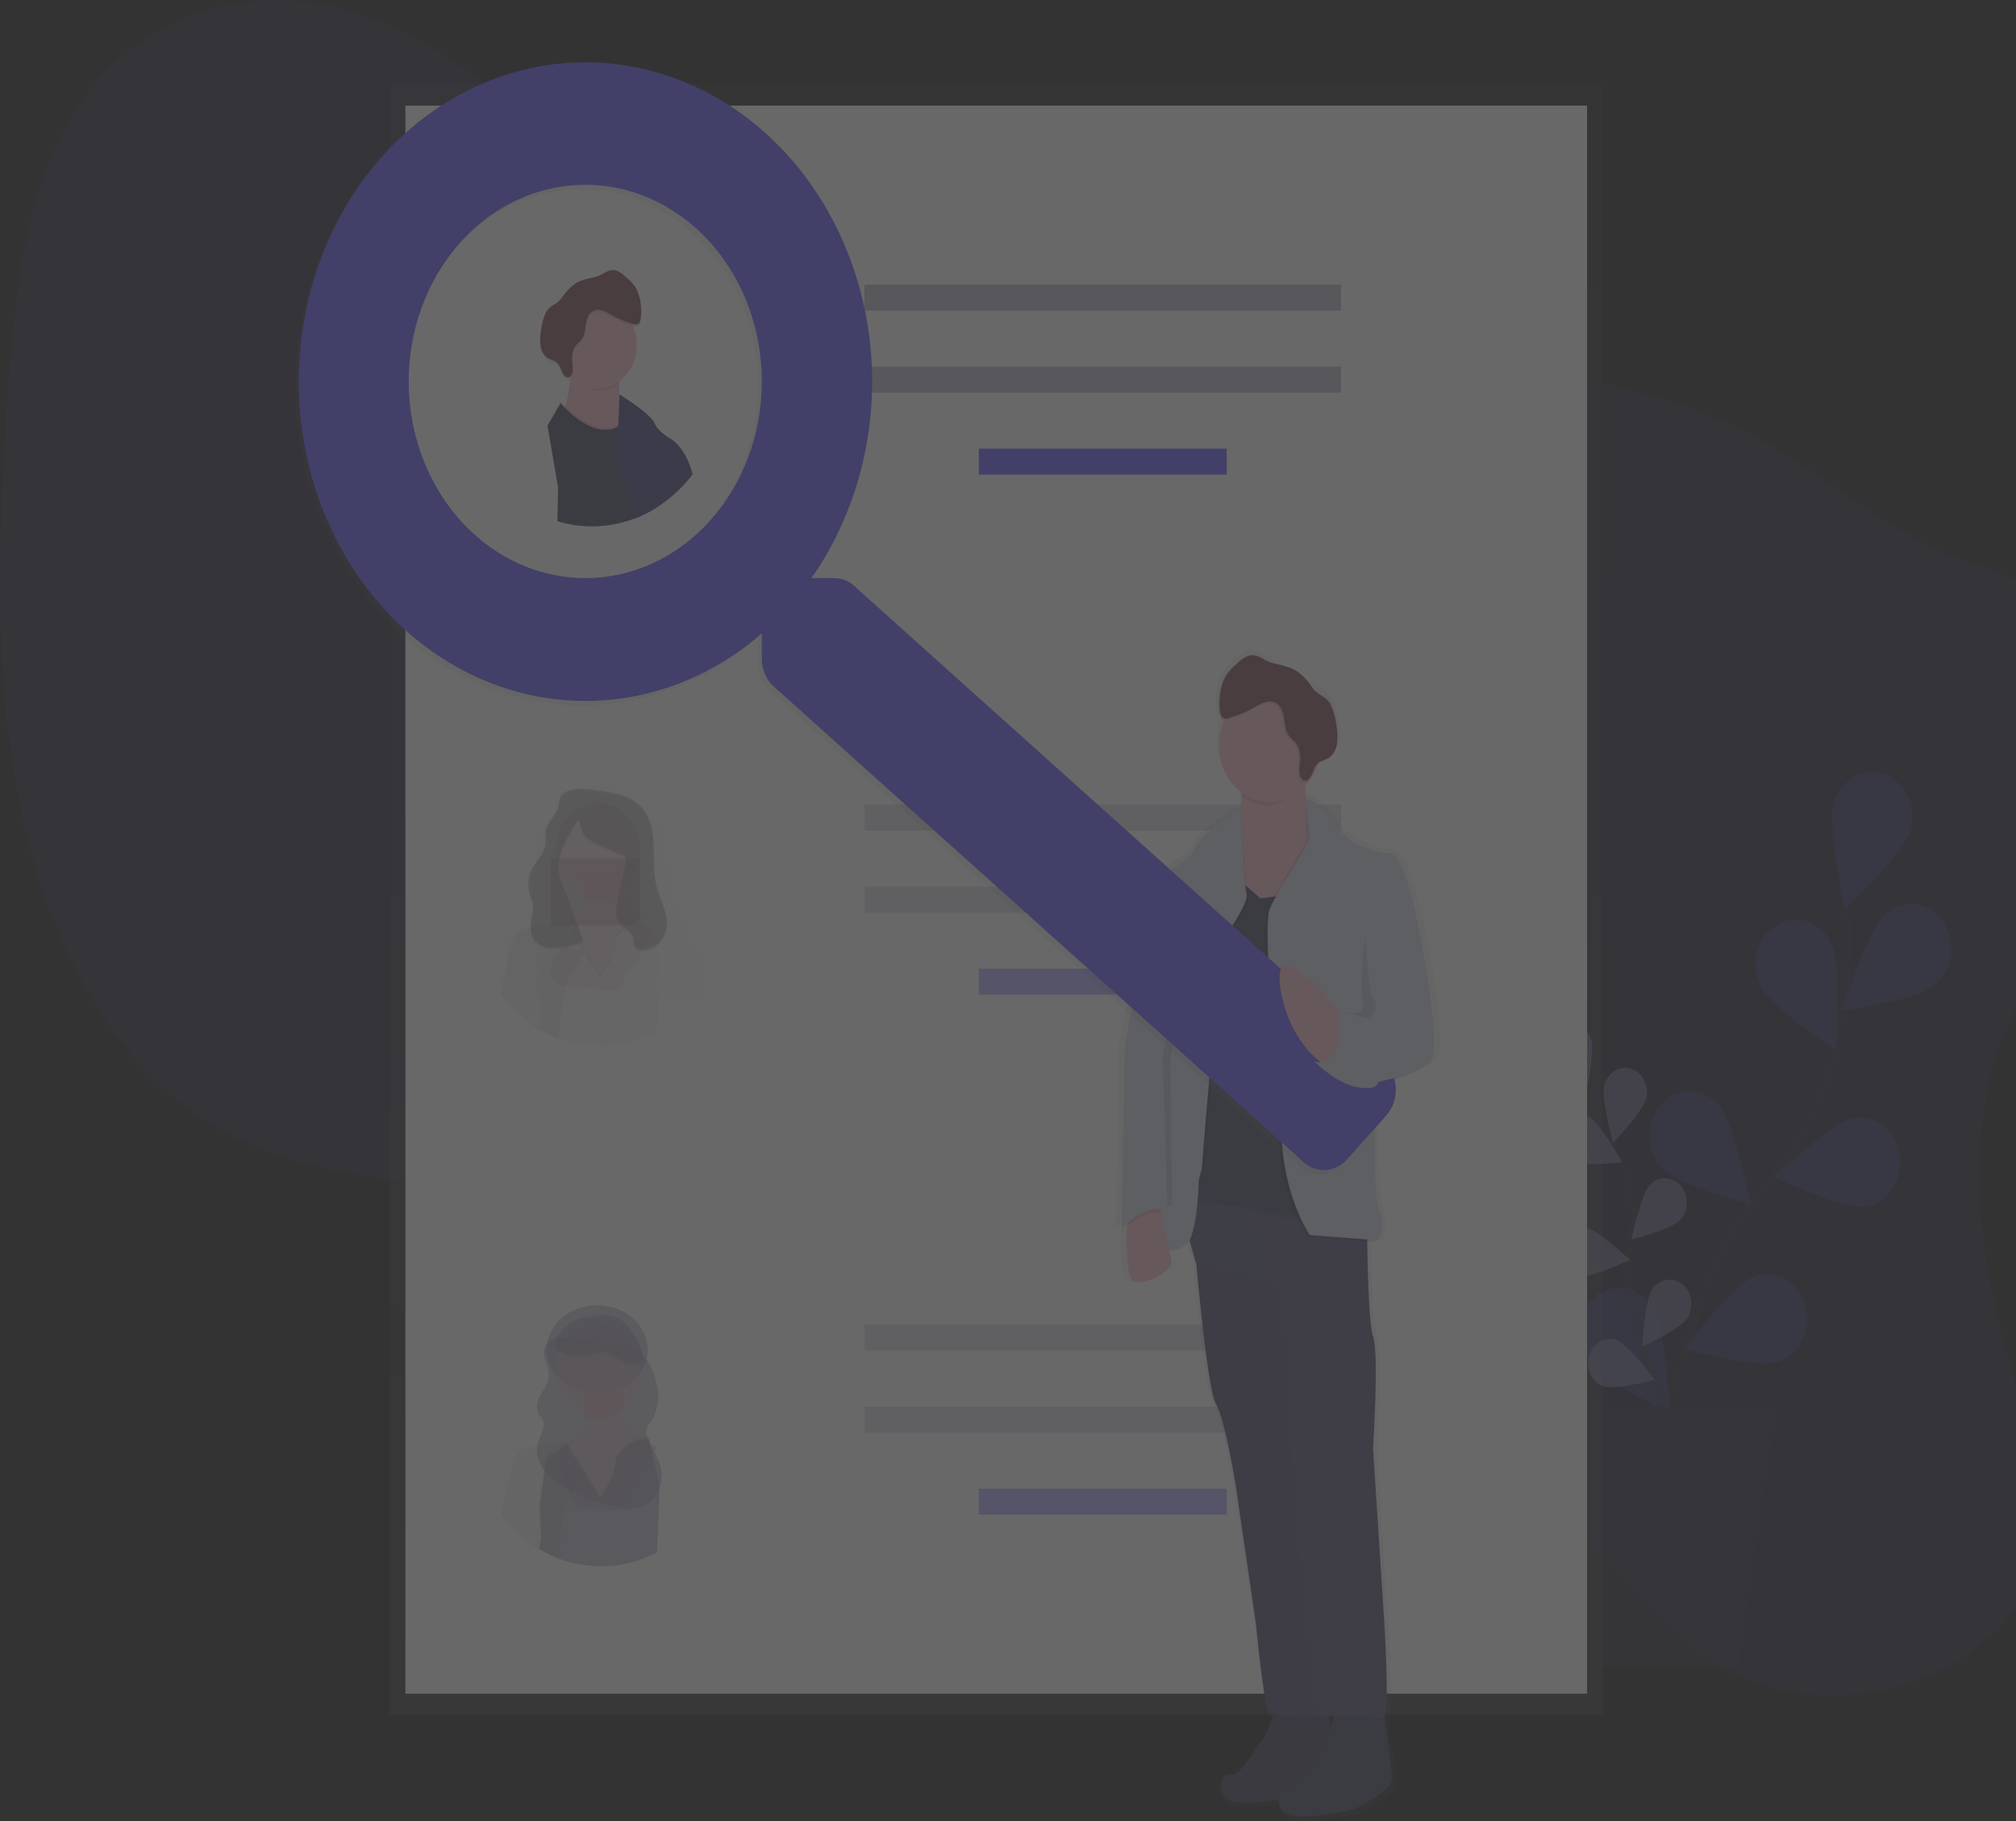 <svg width="414" height="374" viewBox="0 0 414 374" fill="none" xmlns="http://www.w3.org/2000/svg">
<rect x="0" y="0" width="414" height="374" fill="#333333" stroke="none"/>
<g opacity="0.26" clip-path="url(#clip0)">
<path opacity="0.1" d="M416.502 203.015C400.928 226.816 406.068 260.79 415.07 287.856C418.085 296.916 421.511 306.5 419.947 316.358C418.038 328.409 409.063 337.438 399.735 342.356C382.729 351.319 362.639 349.888 347.427 338.594C334.3 328.847 325.059 312.649 311.677 303.367C289.28 287.838 260.204 294.776 235.278 306.632C217.643 315.02 198.326 325.821 181.141 318.077C169.047 312.627 160.904 298.755 156.62 283.926C154.551 276.766 153.103 268.995 148.982 263.39C146.532 260.059 143.293 257.737 139.964 255.796C109.575 238.074 70.487 249.151 41.026 229.377C21.135 216.023 8.756 190.109 3.612 162.866C-1.532 135.622 -0.259 106.864 1.79 78.597C3.246 58.509 5.549 37.043 16.394 21.257C27.862 4.567 47.084 -2.066 64.273 0.548C81.463 3.162 96.874 13.796 110.355 26.489C127.218 42.324 142.733 62.204 163.705 68.216C177.99 72.31 193.166 69.412 208.016 68.132C232.839 65.996 257.575 68.455 282.159 71.233C305.694 73.892 329.391 76.86 351.68 85.575C367.453 91.742 379.956 103.399 394.806 111.365C404.485 116.558 415.134 117.763 424.244 124.471C435.486 132.734 445.645 147.372 442.348 164.939C439.233 181.638 424.777 190.384 416.502 203.015Z" fill="#6C63FF"/>
<g opacity="0.5">
<path opacity="0.5" d="M340.119 311.574C340.119 311.574 341.432 268.261 362.472 243.786C371.303 233.516 377.103 220.473 378.639 206.357C379.356 199.658 379.522 192.9 379.132 186.167" stroke="#535461" stroke-width="2" stroke-miterlimit="10"/>
<path opacity="0.5" d="M392.313 170.665C390.873 175.503 378.835 186.615 378.835 186.615C378.835 186.615 375.148 169.685 376.588 164.852C376.93 163.702 377.472 162.638 378.184 161.722C378.895 160.805 379.762 160.054 380.734 159.51C381.707 158.967 382.765 158.642 383.85 158.554C384.935 158.466 386.025 158.618 387.058 158.999C388.09 159.38 389.045 159.984 389.868 160.777C390.691 161.569 391.366 162.535 391.854 163.617C392.342 164.7 392.633 165.88 392.712 167.088C392.791 168.296 392.655 169.51 392.313 170.66V170.665Z" fill="#6C63FF"/>
<path opacity="0.5" d="M397.327 202.254C393.747 205.444 378.232 207.491 378.232 207.491C378.232 207.491 383.404 191.05 386.984 187.864C387.826 187.048 388.808 186.429 389.87 186.046C390.932 185.663 392.052 185.523 393.164 185.635C394.276 185.746 395.356 186.107 396.34 186.695C397.323 187.283 398.19 188.087 398.888 189.057C399.585 190.028 400.1 191.146 400.4 192.343C400.699 193.541 400.779 194.794 400.633 196.026C400.487 197.259 400.119 198.446 399.551 199.516C398.983 200.587 398.227 201.518 397.327 202.254Z" fill="#6C63FF"/>
<path opacity="0.5" d="M383.133 247.818C378.606 248.562 364.273 241.615 364.273 241.615C364.273 241.615 376.184 230.326 380.711 229.582C381.787 229.405 382.884 229.465 383.939 229.76C384.994 230.055 385.987 230.579 386.86 231.301C387.734 232.023 388.471 232.93 389.029 233.97C389.588 235.009 389.958 236.161 390.117 237.36C390.276 238.558 390.221 239.78 389.957 240.955C389.692 242.13 389.222 243.236 388.573 244.209C387.925 245.181 387.111 246.002 386.177 246.625C385.244 247.247 384.21 247.659 383.133 247.836V247.818Z" fill="#6C63FF"/>
<path opacity="0.5" d="M365.419 279.603C361.071 281.189 345.887 277.024 345.887 277.024C345.887 277.024 355.915 263.657 360.263 262.071C362.351 261.307 364.625 261.498 366.586 262.602C368.547 263.706 370.034 265.632 370.72 267.957C371.405 270.282 371.234 272.815 370.243 274.999C369.252 277.183 367.522 278.839 365.435 279.603H365.419Z" fill="#6C63FF"/>
<path opacity="0.5" d="M361.441 202.33C363.553 206.849 377.039 215.697 377.039 215.697C377.039 215.697 378.264 198.333 376.151 193.81C375.649 192.735 374.962 191.781 374.129 191.002C373.296 190.223 372.333 189.635 371.296 189.27C370.259 188.906 369.167 188.773 368.084 188.878C367 188.983 365.946 189.325 364.981 189.884C364.016 190.443 363.16 191.209 362.46 192.137C361.761 193.064 361.233 194.137 360.905 195.292C360.578 196.447 360.458 197.663 360.553 198.87C360.647 200.076 360.955 201.251 361.457 202.325L361.441 202.33Z" fill="#6C63FF"/>
<path opacity="0.5" d="M341.149 239.79C344.38 243.401 359.607 247.353 359.607 247.353C359.607 247.353 356.111 230.375 352.885 226.764C351.334 225.031 349.229 224.055 347.032 224.05C344.836 224.045 342.727 225.013 341.171 226.74C339.615 228.466 338.738 230.811 338.734 233.258C338.73 235.704 339.599 238.052 341.149 239.785V239.79Z" fill="#6C63FF"/>
<path opacity="0.5" d="M325.913 279.217C328.547 283.382 342.959 290.148 342.959 290.148C342.959 290.148 342.092 272.758 339.455 268.589C338.844 267.555 338.054 266.669 337.13 265.982C336.206 265.296 335.167 264.823 334.076 264.593C332.985 264.363 331.863 264.379 330.778 264.642C329.692 264.904 328.665 265.407 327.758 266.12C326.851 266.834 326.081 267.743 325.496 268.794C324.91 269.845 324.521 271.017 324.35 272.239C324.18 273.462 324.232 274.71 324.503 275.909C324.774 277.109 325.259 278.235 325.929 279.222L325.913 279.217Z" fill="#6C63FF"/>
<path opacity="0.5" d="M344.742 293.648C344.742 293.648 332.807 274.313 334.9 256.121C335.822 248.497 334.499 240.745 331.129 234.03C329.506 230.856 327.626 227.855 325.512 225.063" stroke="#535461" stroke-width="2" stroke-miterlimit="10"/>
<path opacity="0.5" d="M326.772 213.588C327.54 216.211 325.511 225.364 325.511 225.364C325.511 225.364 319.015 219.312 318.247 216.693C317.878 215.434 317.973 214.064 318.511 212.882C319.049 211.701 319.987 210.807 321.117 210.395C322.248 209.984 323.479 210.09 324.539 210.689C325.599 211.289 326.403 212.333 326.772 213.592V213.588Z" fill="#6C63FF"/>
<path opacity="0.5" d="M338.081 225.546C337.449 228.204 331.275 234.668 331.275 234.668C331.275 234.668 328.777 225.656 329.409 222.989C329.714 221.708 330.462 220.615 331.491 219.949C332.519 219.283 333.743 219.099 334.893 219.438C336.043 219.777 337.025 220.611 337.623 221.756C338.221 222.902 338.386 224.265 338.081 225.546Z" fill="#6C63FF"/>
<path opacity="0.5" d="M345.059 250.472C343.305 252.417 335.051 254.521 335.051 254.521C335.051 254.521 336.976 245.337 338.734 243.392C339.152 242.929 339.648 242.563 340.193 242.314C340.738 242.065 341.322 241.937 341.911 241.939C342.5 241.941 343.083 242.073 343.627 242.326C344.171 242.579 344.664 242.949 345.079 243.414C345.495 243.88 345.824 244.432 346.047 245.039C346.271 245.646 346.385 246.296 346.384 246.952C346.382 247.608 346.264 248.258 346.037 248.863C345.809 249.469 345.477 250.018 345.059 250.481V250.472Z" fill="#6C63FF"/>
<path opacity="0.5" d="M346.527 270.662C345.091 272.908 337.258 276.528 337.258 276.528C337.258 276.528 337.763 267.113 339.199 264.867C339.54 264.332 339.973 263.878 340.471 263.529C340.97 263.18 341.526 262.945 342.107 262.835C342.687 262.726 343.282 262.745 343.856 262.891C344.43 263.037 344.973 263.308 345.453 263.688C345.933 264.068 346.341 264.55 346.654 265.105C346.967 265.661 347.179 266.28 347.277 266.927C347.375 267.573 347.358 268.235 347.227 268.875C347.095 269.514 346.852 270.118 346.511 270.653L346.527 270.662Z" fill="#6C63FF"/>
<path opacity="0.5" d="M322.475 238.425C324.699 239.639 333.12 238.665 333.12 238.665C333.12 238.665 328.637 230.663 326.413 229.454C325.345 228.872 324.113 228.787 322.989 229.217C321.864 229.647 320.939 230.557 320.417 231.746C319.894 232.936 319.818 234.308 320.204 235.561C320.59 236.813 321.407 237.844 322.475 238.425Z" fill="#6C63FF"/>
<path opacity="0.5" d="M324.461 262.018C326.911 262.434 334.684 258.699 334.684 258.699C334.684 258.699 328.256 252.559 325.809 252.16C324.633 251.961 323.435 252.29 322.477 253.075C321.519 253.86 320.88 255.037 320.701 256.347C320.523 257.656 320.818 258.992 321.523 260.058C322.228 261.125 323.285 261.836 324.461 262.036V262.018Z" fill="#6C63FF"/>
<path opacity="0.5" d="M329.212 284.645C331.563 285.531 339.793 283.316 339.793 283.316C339.793 283.316 334.391 276.054 332.04 275.181C330.911 274.763 329.68 274.862 328.616 275.456C327.553 276.05 326.744 277.089 326.369 278.347C325.994 279.604 326.083 280.976 326.616 282.16C327.149 283.345 328.083 284.245 329.212 284.662V284.645Z" fill="#6C63FF"/>
<path opacity="0.5" d="M326.772 213.588C327.54 216.211 325.511 225.364 325.511 225.364C325.511 225.364 319.015 219.312 318.247 216.693C317.878 215.434 317.973 214.064 318.511 212.882C319.049 211.701 319.987 210.807 321.117 210.395C322.248 209.984 323.479 210.09 324.539 210.689C325.599 211.289 326.403 212.333 326.772 213.592V213.588Z" fill="white"/>
<path opacity="0.5" d="M338.081 225.546C337.449 228.204 331.275 234.668 331.275 234.668C331.275 234.668 328.777 225.656 329.409 222.989C329.714 221.708 330.462 220.615 331.491 219.949C332.519 219.283 333.743 219.099 334.893 219.438C336.043 219.777 337.025 220.611 337.623 221.756C338.221 222.902 338.386 224.265 338.081 225.546Z" fill="white"/>
<path opacity="0.5" d="M345.059 250.472C343.305 252.417 335.051 254.521 335.051 254.521C335.051 254.521 336.976 245.337 338.734 243.392C339.152 242.929 339.648 242.563 340.193 242.314C340.738 242.065 341.322 241.937 341.911 241.939C342.5 241.941 343.083 242.073 343.627 242.326C344.171 242.579 344.664 242.949 345.079 243.414C345.495 243.88 345.824 244.432 346.047 245.039C346.271 245.646 346.385 246.296 346.384 246.952C346.382 247.608 346.264 248.258 346.037 248.863C345.809 249.469 345.477 250.018 345.059 250.481V250.472Z" fill="white"/>
<path opacity="0.5" d="M346.527 270.662C345.091 272.908 337.258 276.528 337.258 276.528C337.258 276.528 337.763 267.113 339.199 264.867C339.54 264.332 339.973 263.878 340.471 263.529C340.97 263.18 341.526 262.945 342.107 262.835C342.687 262.726 343.282 262.745 343.856 262.891C344.43 263.037 344.973 263.308 345.453 263.688C345.933 264.068 346.341 264.55 346.654 265.105C346.967 265.661 347.179 266.28 347.277 266.927C347.375 267.573 347.358 268.235 347.227 268.875C347.095 269.514 346.852 270.118 346.511 270.653L346.527 270.662Z" fill="white"/>
<path opacity="0.5" d="M322.475 238.425C324.699 239.639 333.12 238.665 333.12 238.665C333.12 238.665 328.637 230.663 326.413 229.454C325.345 228.872 324.113 228.787 322.989 229.217C321.864 229.647 320.939 230.557 320.417 231.746C319.894 232.936 319.818 234.308 320.204 235.561C320.59 236.813 321.407 237.844 322.475 238.425Z" fill="white"/>
<path opacity="0.5" d="M324.461 262.018C326.911 262.434 334.684 258.699 334.684 258.699C334.684 258.699 328.256 252.559 325.809 252.16C324.633 251.961 323.435 252.29 322.477 253.075C321.519 253.86 320.88 255.037 320.701 256.347C320.523 257.656 320.818 258.992 321.523 260.058C322.228 261.125 323.285 261.836 324.461 262.036V262.018Z" fill="white"/>
<path opacity="0.5" d="M329.212 284.645C331.563 285.531 339.793 283.316 339.793 283.316C339.793 283.316 334.391 276.054 332.04 275.181C330.911 274.763 329.68 274.862 328.616 275.456C327.553 276.05 326.744 277.089 326.369 278.347C325.994 279.604 326.083 280.976 326.616 282.16C327.149 283.345 328.083 284.245 329.212 284.662V284.645Z" fill="white"/>
<path opacity="0.5" d="M322.659 346.074H356.604L365.093 288.42H314.174L322.659 346.074Z" fill="#474059"/>
<path opacity="0.1" d="M320.67 288.42L328.598 342.295H357.161L356.604 346.074H322.659L314.174 288.42H320.67Z" fill="black"/>
</g>
<path d="M329.096 17.408H80.07V352.047H329.096V17.408Z" fill="url(#paint0_linear)"/>
<path d="M325.914 21.688H83.253V347.776H325.914V21.688Z" fill="white"/>
<path d="M275.392 58.461H177.532V63.778H275.392V58.461Z" fill="#C0BCCF"/>
<path d="M275.392 75.297H177.532V80.614H275.392V75.297Z" fill="#C0BCCF"/>
<path d="M251.923 92.133H201.004V97.45H251.923V92.133Z" fill="#6C63FF"/>
<path opacity="0.5" d="M275.392 165.237H177.532V170.554H275.392V165.237Z" fill="#C0BCCF"/>
<path opacity="0.5" d="M275.392 182.073H177.532V187.39H275.392V182.073Z" fill="#C0BCCF"/>
<path opacity="0.5" d="M251.923 198.909H201.004V204.226H251.923V198.909Z" fill="#6C63FF"/>
<path opacity="0.5" d="M275.392 272.013H177.532V277.33H275.392V272.013Z" fill="#C0BCCF"/>
<path opacity="0.5" d="M275.392 288.849H177.532V294.166H275.392V288.849Z" fill="#C0BCCF"/>
<path opacity="0.5" d="M251.923 305.685H201.004V311.002H251.923V305.685Z" fill="#6C63FF"/>
<g opacity="0.5">
<path opacity="0.5" d="M143.078 194.891L141.025 193.863C141.057 193.516 141.07 193.166 141.065 192.817C141.08 192.522 141.08 192.226 141.065 191.931C140.862 189.601 139.53 187.572 138.587 185.44C137.724 183.495 137.176 181.395 136.968 179.238C136.717 176.579 136.968 173.824 136.093 171.325C135.381 169.309 133.972 167.625 132.465 166.137C130.772 164.368 128.795 162.971 126.637 162.021C124.433 161.134 121.899 160.909 119.695 161.812C117.706 162.628 116.175 164.254 114.695 165.835C113.62 166.89 112.671 168.093 111.87 169.415C110.967 171.063 110.581 172.96 110.279 174.829C109.804 177.823 109.477 180.843 109.3 183.876C109.145 186.406 108.903 189.277 106.961 190.828C106.015 191.586 104.682 192.011 104.248 193.158C104.125 193.503 104.076 193.875 104.105 194.244C104.093 194.551 104.113 194.859 104.165 195.161C104.193 195.338 104.224 195.511 104.264 195.688C103.707 197.231 103.239 198.811 102.864 200.42C102.574 201.616 102.307 202.79 102.068 203.929H102.713H103.055L106.762 204.027H106.814L110.792 204.129H110.812L114.52 204.226H114.611L115.681 204.31H116.031L130.858 204.691H130.937L131.924 204.718H132.27L135.237 204.793L139.613 204.904H139.645L142.939 204.992H143.289H143.965L143.79 201.147C144.514 195.259 143.078 194.891 143.078 194.891ZM126.422 194.421C126.422 197.682 123.287 201.674 123.287 201.674L120.133 196.889L120.248 196.703L123.287 201.311C123.287 201.311 126.422 197.323 126.422 194.058C126.495 193.892 126.579 193.732 126.673 193.579L126.744 193.827C126.624 194.016 126.516 194.215 126.422 194.421ZM131.243 207.217C131.243 207.053 131.243 206.884 131.216 206.72C131.188 206.556 131.192 206.41 131.172 206.251C131.152 206.091 131.136 205.936 131.116 205.777C131.096 205.617 131.068 205.462 131.041 205.303C131.013 205.143 130.985 204.988 130.953 204.829C130.953 204.775 130.933 204.727 130.921 204.669C130.877 204.461 130.83 204.253 130.778 204.044C130.726 203.836 130.694 203.708 130.647 203.544C130.647 203.468 130.607 203.393 130.583 203.322C130.559 203.251 130.515 203.083 130.48 202.963L130.408 202.733C130.376 202.631 130.344 202.525 130.309 202.423C130.249 202.237 130.185 202.055 130.122 201.869C130.058 201.683 129.99 201.501 129.923 201.32C129.787 200.947 129.64 200.58 129.493 200.207C128.916 198.772 128.268 197.359 127.671 195.959C127.351 195.226 127.067 194.475 126.82 193.708L126.744 193.819C126.624 194.009 126.516 194.209 126.422 194.417C126.422 197.678 123.287 201.67 123.287 201.67L120.133 196.885L117.372 201.315C116.974 201.537 116.576 202.29 116.266 203.362C116.179 203.65 116.095 203.969 116.015 204.301C115.96 204.527 115.908 204.744 115.86 204.997C115.832 205.117 115.809 205.236 115.785 205.36L115.713 205.737V205.794C115.665 206.051 115.618 206.317 115.574 206.587C115.53 206.858 115.478 207.168 115.435 207.474C115.403 207.666 115.375 207.856 115.351 208.045C115.295 208.413 115.248 208.785 115.2 209.157C115.172 209.374 115.144 209.6 115.12 209.8L115.025 210.624C115.228 211.302 115.455 211.953 115.689 212.635C115.838 212.993 115.926 213.38 115.948 213.774C120.842 215.227 125.992 215.227 130.885 213.774C130.884 213.761 130.884 213.747 130.885 213.734C130.812 213.363 130.78 212.984 130.79 212.604C130.87 211.539 131.003 210.48 131.188 209.432C131.247 208.915 131.272 208.394 131.263 207.872V207.686C131.251 207.518 131.247 207.367 131.243 207.221V207.217ZM131.243 207.217C131.243 207.053 131.243 206.884 131.216 206.72C131.188 206.556 131.192 206.41 131.172 206.251C131.152 206.091 131.136 205.936 131.116 205.777C131.096 205.617 131.068 205.462 131.041 205.303C131.013 205.143 130.985 204.988 130.953 204.829C130.953 204.775 130.933 204.727 130.921 204.669C130.877 204.461 130.83 204.253 130.778 204.044C130.726 203.836 130.694 203.708 130.647 203.544C130.647 203.468 130.607 203.393 130.583 203.322C130.559 203.251 130.515 203.083 130.48 202.963L130.408 202.733C130.376 202.631 130.344 202.525 130.309 202.423C130.249 202.237 130.185 202.055 130.122 201.869C130.058 201.683 129.99 201.501 129.923 201.32C129.787 200.947 129.64 200.58 129.493 200.207C128.916 198.772 128.268 197.359 127.671 195.959C127.351 195.226 127.067 194.475 126.82 193.708L126.744 193.819C126.624 194.009 126.516 194.209 126.422 194.417C126.422 197.678 123.287 201.67 123.287 201.67L120.133 196.885L117.372 201.315C116.974 201.537 116.576 202.29 116.266 203.362C116.179 203.65 116.095 203.969 116.015 204.301C115.96 204.527 115.908 204.744 115.86 204.997C115.832 205.117 115.809 205.236 115.785 205.36L115.713 205.737V205.794C115.665 206.051 115.618 206.317 115.574 206.587C115.53 206.858 115.478 207.168 115.435 207.474C115.403 207.666 115.375 207.856 115.351 208.045C115.295 208.413 115.248 208.785 115.2 209.157C115.172 209.374 115.144 209.6 115.12 209.8L115.025 210.624C115.228 211.302 115.455 211.953 115.689 212.635C115.838 212.993 115.926 213.38 115.948 213.774C120.842 215.227 125.992 215.227 130.885 213.774C130.884 213.761 130.884 213.747 130.885 213.734C130.812 213.363 130.78 212.984 130.79 212.604C130.87 211.539 131.003 210.48 131.188 209.432C131.247 208.915 131.272 208.394 131.263 207.872V207.686C131.251 207.518 131.247 207.367 131.243 207.221V207.217ZM131.243 207.217C131.243 207.053 131.243 206.884 131.216 206.72C131.188 206.556 131.192 206.41 131.172 206.251C131.152 206.091 131.136 205.936 131.116 205.777C131.096 205.617 131.068 205.462 131.041 205.303C131.013 205.143 130.985 204.988 130.953 204.829C130.953 204.775 130.933 204.727 130.921 204.669C130.877 204.461 130.83 204.253 130.778 204.044C130.726 203.836 130.694 203.708 130.647 203.544C130.647 203.468 130.607 203.393 130.583 203.322C130.559 203.251 130.515 203.083 130.48 202.963L130.408 202.733C130.376 202.631 130.344 202.525 130.309 202.423C130.249 202.237 130.185 202.055 130.122 201.869C130.058 201.683 129.99 201.501 129.923 201.32C129.787 200.947 129.64 200.58 129.493 200.207C128.916 198.772 128.268 197.359 127.671 195.959C127.351 195.226 127.067 194.475 126.82 193.708L126.744 193.819C126.624 194.009 126.516 194.209 126.422 194.417C126.422 197.678 123.287 201.67 123.287 201.67L120.133 196.885L117.372 201.315C116.974 201.537 116.576 202.29 116.266 203.362C116.179 203.65 116.095 203.969 116.015 204.301C115.96 204.527 115.908 204.744 115.86 204.997C115.832 205.117 115.809 205.236 115.785 205.36L115.713 205.737V205.794C115.665 206.051 115.618 206.317 115.574 206.587C115.53 206.858 115.478 207.168 115.435 207.474C115.403 207.666 115.375 207.856 115.351 208.045C115.295 208.413 115.248 208.785 115.2 209.157C115.172 209.374 115.144 209.6 115.12 209.8L115.025 210.624C115.228 211.302 115.455 211.953 115.689 212.635C115.838 212.993 115.926 213.38 115.948 213.774C120.842 215.227 125.992 215.227 130.885 213.774C130.884 213.761 130.884 213.747 130.885 213.734C130.812 213.363 130.78 212.984 130.79 212.604C130.87 211.539 131.003 210.48 131.188 209.432C131.247 208.915 131.272 208.394 131.263 207.872V207.686C131.251 207.518 131.247 207.367 131.243 207.221V207.217ZM131.243 207.217C131.243 207.053 131.243 206.884 131.216 206.72C131.188 206.556 131.192 206.41 131.172 206.251C131.152 206.091 131.136 205.936 131.116 205.777C131.096 205.617 131.068 205.462 131.041 205.303C131.013 205.143 130.985 204.988 130.953 204.829C130.953 204.775 130.933 204.727 130.921 204.669C130.877 204.461 130.83 204.253 130.778 204.044C130.726 203.836 130.694 203.708 130.647 203.544C130.647 203.468 130.607 203.393 130.583 203.322C130.559 203.251 130.515 203.083 130.48 202.963L130.408 202.733C130.376 202.631 130.344 202.525 130.309 202.423C130.249 202.237 130.185 202.055 130.122 201.869C130.058 201.683 129.99 201.501 129.923 201.32C129.787 200.947 129.64 200.58 129.493 200.207C128.916 198.772 128.268 197.359 127.671 195.959C127.351 195.226 127.067 194.475 126.82 193.708L126.744 193.819C126.624 194.009 126.516 194.209 126.422 194.417C126.422 197.678 123.287 201.67 123.287 201.67L120.133 196.885L117.372 201.315C116.974 201.537 116.576 202.29 116.266 203.362C116.179 203.65 116.095 203.969 116.015 204.301C115.96 204.527 115.908 204.744 115.86 204.997C115.832 205.117 115.809 205.236 115.785 205.36L115.713 205.737V205.794C115.665 206.051 115.618 206.317 115.574 206.587C115.53 206.858 115.478 207.168 115.435 207.474C115.403 207.666 115.375 207.856 115.351 208.045C115.295 208.413 115.248 208.785 115.2 209.157C115.172 209.374 115.144 209.6 115.12 209.8L115.025 210.624C115.228 211.302 115.455 211.953 115.689 212.635C115.838 212.993 115.926 213.38 115.948 213.774C120.842 215.227 125.992 215.227 130.885 213.774C130.884 213.761 130.884 213.747 130.885 213.734C130.812 213.363 130.78 212.984 130.79 212.604C130.87 211.539 131.003 210.48 131.188 209.432C131.247 208.915 131.272 208.394 131.263 207.872V207.686C131.251 207.518 131.247 207.367 131.243 207.221V207.217Z" fill="url(#paint1_linear)"/>
<path opacity="0.5" d="M131.386 176.314H113.087V190.048H131.386V176.314Z" fill="#493545"/>
<path opacity="0.5" d="M134.426 191.462L126.768 203.477L118.764 202.702C118.764 202.702 108.322 203.473 115.284 194.563C118.629 190.279 119.723 186.708 119.958 184.16C120.212 181.404 119.461 179.836 119.461 179.836L128.161 178.675C127.768 179.981 127.718 181.384 128.017 182.72C129.107 187.753 134.426 191.462 134.426 191.462Z" fill="#C77485"/>
<path opacity="0.1" d="M128.013 182.707C126.878 183.664 125.55 184.296 124.145 184.548C122.74 184.8 121.3 184.663 119.953 184.151C120.208 181.395 119.456 179.827 119.456 179.827L128.156 178.666C127.764 179.97 127.715 181.372 128.013 182.707Z" fill="black"/>
<path opacity="0.5" d="M122.766 184.284C127.571 184.284 131.466 179.946 131.466 174.595C131.466 169.243 127.571 164.905 122.766 164.905C117.962 164.905 114.066 169.243 114.066 174.595C114.066 179.946 117.962 184.284 122.766 184.284Z" fill="#C77485"/>
<path opacity="0.1" d="M134.108 191.958L133.905 191.072L133.73 190.292L133.471 189.14L133.424 188.927L133.384 188.75C133.384 188.75 133.591 188.055 132.226 188.281L131.972 188.329C131.757 188.378 131.506 188.444 131.22 188.533L130.961 188.622L130.619 188.741C129.536 189.134 128.548 189.798 127.731 190.682C127.364 191.073 127.04 191.51 126.764 191.984C126.737 192.029 126.717 192.069 126.693 192.104C126.599 192.269 126.515 192.44 126.442 192.618C126.442 196.109 123.308 200.371 123.308 200.371L120.248 195.449L120.189 195.352L119.461 194.173L119.202 193.792L119.115 193.659L117.523 191.28L117.126 190.686L116.994 190.487L116.799 190.199L116.342 189.521L114.552 190.686L112.165 192.237L110.773 202.316V202.596L110.816 203.429L111.107 208.905V208.98L110.598 211.248L110.673 211.293C111.875 212.015 113.125 212.631 114.413 213.136L114.751 213.269C115.149 213.415 115.522 213.548 115.912 213.676C115.927 213.742 115.937 213.809 115.944 213.876C115.944 213.814 115.944 213.747 115.944 213.685C120.826 215.239 126 215.239 130.882 213.685L130.973 213.654C131.2 213.583 131.431 213.508 131.654 213.424L132.016 213.295C132.997 212.93 133.959 212.501 134.896 212.01L135.23 204.08L135.468 198.36V198.032L134.108 191.958Z" fill="black"/>
<path opacity="0.5" d="M131.243 206.689C131.243 206.512 131.243 206.335 131.215 206.158C131.187 205.98 131.191 205.825 131.172 205.657C131.152 205.489 131.136 205.32 131.116 205.152C131.096 204.984 131.068 204.815 131.04 204.647C131.012 204.479 130.985 204.31 130.953 204.142C130.953 204.084 130.933 204.031 130.921 203.973C130.877 203.752 130.829 203.53 130.778 203.304C130.726 203.078 130.694 202.946 130.646 202.768C130.646 202.689 130.607 202.609 130.583 202.534C130.559 202.458 130.515 202.277 130.479 202.148L130.408 201.9C130.376 201.789 130.344 201.678 130.308 201.568C130.249 201.368 130.185 201.173 130.121 200.974C130.058 200.775 129.99 200.58 129.922 200.385C129.787 199.986 129.64 199.592 129.493 199.197C128.916 197.664 128.268 196.154 127.671 194.656C127.35 193.871 127.066 193.068 126.82 192.25L126.744 192.37C126.623 192.574 126.515 192.787 126.422 193.008C126.422 196.495 123.287 200.761 123.287 200.761L120.132 195.644L117.372 200.371C116.974 200.606 116.576 201.413 116.266 202.56C116.178 202.87 116.095 203.207 116.015 203.566C115.959 203.805 115.908 204.058 115.86 204.31C115.832 204.439 115.808 204.567 115.784 204.7L115.713 205.103V205.165C115.665 205.44 115.617 205.724 115.574 206.011C115.53 206.299 115.478 206.632 115.434 206.946C115.403 207.15 115.375 207.354 115.351 207.558C115.295 207.952 115.247 208.351 115.2 208.745C115.172 208.976 115.144 209.188 115.12 209.432L115.025 210.318C115.228 211.045 115.454 211.762 115.689 212.467C115.839 212.853 115.926 213.265 115.948 213.685C120.829 215.239 126.004 215.239 130.885 213.685C130.883 213.67 130.883 213.656 130.885 213.641C130.812 213.243 130.78 212.837 130.79 212.431C130.87 211.295 131.003 210.163 131.187 209.042C131.246 208.489 131.271 207.933 131.263 207.376V207.177C131.251 207.008 131.247 206.849 131.243 206.689ZM131.243 206.689C131.243 206.512 131.243 206.335 131.215 206.158C131.187 205.98 131.191 205.825 131.172 205.657C131.152 205.489 131.136 205.32 131.116 205.152C131.096 204.984 131.068 204.815 131.04 204.647C131.012 204.479 130.985 204.31 130.953 204.142C130.953 204.084 130.933 204.031 130.921 203.973C130.877 203.752 130.829 203.53 130.778 203.304C130.726 203.078 130.694 202.946 130.646 202.768C130.646 202.689 130.607 202.609 130.583 202.534C130.559 202.458 130.515 202.277 130.479 202.148L130.408 201.9C130.376 201.789 130.344 201.678 130.308 201.568C130.249 201.368 130.185 201.173 130.121 200.974C130.058 200.775 129.99 200.58 129.922 200.385C129.787 199.986 129.64 199.592 129.493 199.197C128.916 197.664 128.268 196.154 127.671 194.656C127.35 193.871 127.066 193.068 126.82 192.25L126.744 192.37C126.623 192.574 126.515 192.787 126.422 193.008C126.422 196.495 123.287 200.761 123.287 200.761L120.132 195.644L117.372 200.371C116.974 200.606 116.576 201.413 116.266 202.56C116.178 202.87 116.095 203.207 116.015 203.566C115.959 203.805 115.908 204.058 115.86 204.31C115.832 204.439 115.808 204.567 115.784 204.7L115.713 205.103V205.165C115.665 205.44 115.617 205.724 115.574 206.011C115.53 206.299 115.478 206.632 115.434 206.946C115.403 207.15 115.375 207.354 115.351 207.558C115.295 207.952 115.247 208.351 115.2 208.745C115.172 208.976 115.144 209.188 115.12 209.432L115.025 210.318C115.228 211.045 115.454 211.762 115.689 212.467C115.839 212.853 115.926 213.265 115.948 213.685C120.829 215.239 126.004 215.239 130.885 213.685C130.883 213.67 130.883 213.656 130.885 213.641C130.812 213.243 130.78 212.837 130.79 212.431C130.87 211.295 131.003 210.163 131.187 209.042C131.246 208.489 131.271 207.933 131.263 207.376V207.177C131.251 207.008 131.247 206.849 131.243 206.689ZM131.243 206.689C131.243 206.512 131.243 206.335 131.215 206.158C131.187 205.98 131.191 205.825 131.172 205.657C131.152 205.489 131.136 205.32 131.116 205.152C131.096 204.984 131.068 204.815 131.04 204.647C131.012 204.479 130.985 204.31 130.953 204.142C130.953 204.084 130.933 204.031 130.921 203.973C130.877 203.752 130.829 203.53 130.778 203.304C130.726 203.078 130.694 202.946 130.646 202.768C130.646 202.689 130.607 202.609 130.583 202.534C130.559 202.458 130.515 202.277 130.479 202.148L130.408 201.9C130.376 201.789 130.344 201.678 130.308 201.568C130.249 201.368 130.185 201.173 130.121 200.974C130.058 200.775 129.99 200.58 129.922 200.385C129.787 199.986 129.64 199.592 129.493 199.197C128.916 197.664 128.268 196.154 127.671 194.656C127.35 193.871 127.066 193.068 126.82 192.25L126.744 192.37C126.623 192.574 126.515 192.787 126.422 193.008C126.422 196.495 123.287 200.761 123.287 200.761L120.132 195.644L117.372 200.371C116.974 200.606 116.576 201.413 116.266 202.56C116.178 202.87 116.095 203.207 116.015 203.566C115.959 203.805 115.908 204.058 115.86 204.31C115.832 204.439 115.808 204.567 115.784 204.7L115.713 205.103V205.165C115.665 205.44 115.617 205.724 115.574 206.011C115.53 206.299 115.478 206.632 115.434 206.946C115.403 207.15 115.375 207.354 115.351 207.558C115.295 207.952 115.247 208.351 115.2 208.745C115.172 208.976 115.144 209.188 115.12 209.432L115.025 210.318C115.228 211.045 115.454 211.762 115.689 212.467C115.839 212.853 115.926 213.265 115.948 213.685C120.829 215.239 126.004 215.239 130.885 213.685C130.883 213.67 130.883 213.656 130.885 213.641C130.812 213.243 130.78 212.837 130.79 212.431C130.87 211.295 131.003 210.163 131.187 209.042C131.246 208.489 131.271 207.933 131.263 207.376V207.177C131.251 207.008 131.247 206.849 131.243 206.689ZM135.46 198.373L134.04 192.06L133.797 190.979L133.729 190.682L133.383 189.14C133.384 189.127 133.384 189.113 133.383 189.1C133.392 189.032 133.382 188.963 133.356 188.901C133.304 188.786 133.173 188.666 132.866 188.635C132.75 188.626 132.633 188.626 132.516 188.635C132.171 188.673 131.828 188.744 131.494 188.848C131.331 188.896 131.156 188.949 130.969 189.016L130.627 189.136H130.595C129.678 189.47 128.828 189.997 128.089 190.686C127.6 191.14 127.172 191.668 126.816 192.255L126.74 192.374C126.619 192.578 126.511 192.791 126.418 193.012C126.418 196.499 123.283 200.766 123.283 200.766L120.128 195.648L119.949 195.36L119.918 195.312L119.46 194.563L119.114 194.049L119.023 193.916L117.392 191.493L116.874 190.708V190.682L116.695 190.412L116.353 189.906L115.16 190.682L112.176 192.618L110.8 202.591V202.697L110.84 203.424L111.134 208.976V209.29L110.685 211.288C111.886 212.01 113.136 212.626 114.424 213.131L114.762 213.264C115.16 213.41 115.534 213.543 115.924 213.672C115.938 213.738 115.949 213.804 115.955 213.871C115.955 213.809 115.955 213.743 115.955 213.681C120.837 215.234 126.012 215.234 130.893 213.681L130.985 213.65C131.211 213.579 131.442 213.504 131.665 213.419L132.027 213.291C133.008 212.925 133.97 212.496 134.907 212.006L135.237 204.084L135.476 198.426L135.46 198.373ZM115.896 213.672C115.91 213.738 115.921 213.804 115.928 213.871C115.928 213.809 115.928 213.743 115.928 213.681L115.896 213.672ZM131.243 206.689C131.243 206.512 131.243 206.335 131.215 206.158C131.187 205.98 131.191 205.825 131.172 205.657C131.152 205.489 131.136 205.32 131.116 205.152C131.096 204.984 131.068 204.815 131.04 204.647C131.012 204.479 130.985 204.31 130.953 204.142C130.953 204.084 130.933 204.031 130.921 203.973C130.877 203.752 130.829 203.53 130.778 203.304C130.726 203.078 130.694 202.946 130.646 202.768C130.646 202.689 130.607 202.609 130.583 202.534C130.559 202.458 130.515 202.277 130.479 202.148L130.408 201.9C130.376 201.789 130.344 201.678 130.308 201.568C130.249 201.368 130.185 201.173 130.121 200.974C130.058 200.775 129.99 200.58 129.922 200.385C129.787 199.986 129.64 199.592 129.493 199.197C128.916 197.664 128.268 196.154 127.671 194.656C127.35 193.871 127.066 193.068 126.82 192.25L126.744 192.37C126.623 192.574 126.515 192.787 126.422 193.008C126.422 196.495 123.287 200.761 123.287 200.761L120.132 195.644L117.372 200.371C116.974 200.606 116.576 201.413 116.266 202.56C116.178 202.87 116.095 203.207 116.015 203.566C115.959 203.805 115.908 204.058 115.86 204.31C115.832 204.439 115.808 204.567 115.784 204.7L115.713 205.103V205.165C115.665 205.44 115.617 205.724 115.574 206.011C115.53 206.299 115.478 206.632 115.434 206.946C115.403 207.15 115.375 207.354 115.351 207.558C115.295 207.952 115.247 208.351 115.2 208.745C115.172 208.976 115.144 209.188 115.12 209.432L115.025 210.318C115.228 211.045 115.454 211.762 115.689 212.467C115.839 212.853 115.926 213.265 115.948 213.685C120.829 215.239 126.004 215.239 130.885 213.685C130.883 213.67 130.883 213.656 130.885 213.641C130.812 213.243 130.78 212.837 130.79 212.431C130.87 211.295 131.003 210.163 131.187 209.042C131.246 208.489 131.271 207.933 131.263 207.376V207.177C131.251 207.008 131.247 206.849 131.243 206.689ZM131.243 206.689C131.243 206.512 131.243 206.335 131.215 206.158C131.187 205.98 131.191 205.825 131.172 205.657C131.152 205.489 131.136 205.32 131.116 205.152C131.096 204.984 131.068 204.815 131.04 204.647C131.012 204.479 130.985 204.31 130.953 204.142C130.953 204.084 130.933 204.031 130.921 203.973C130.877 203.752 130.829 203.53 130.778 203.304C130.726 203.078 130.694 202.946 130.646 202.768C130.646 202.689 130.607 202.609 130.583 202.534C130.559 202.458 130.515 202.277 130.479 202.148L130.408 201.9C130.376 201.789 130.344 201.678 130.308 201.568C130.249 201.368 130.185 201.173 130.121 200.974C130.058 200.775 129.99 200.58 129.922 200.385C129.787 199.986 129.64 199.592 129.493 199.197C128.916 197.664 128.268 196.154 127.671 194.656C127.35 193.871 127.066 193.068 126.82 192.25L126.744 192.37C126.623 192.574 126.515 192.787 126.422 193.008C126.422 196.495 123.287 200.761 123.287 200.761L120.132 195.644L117.372 200.371C116.974 200.606 116.576 201.413 116.266 202.56C116.178 202.87 116.095 203.207 116.015 203.566C115.959 203.805 115.908 204.058 115.86 204.31C115.832 204.439 115.808 204.567 115.784 204.7L115.713 205.103V205.165C115.665 205.44 115.617 205.724 115.574 206.011C115.53 206.299 115.478 206.632 115.434 206.946C115.403 207.15 115.375 207.354 115.351 207.558C115.295 207.952 115.247 208.351 115.2 208.745C115.172 208.976 115.144 209.188 115.12 209.432L115.025 210.318C115.228 211.045 115.454 211.762 115.689 212.467C115.839 212.853 115.926 213.265 115.948 213.685C120.829 215.239 126.004 215.239 130.885 213.685C130.883 213.67 130.883 213.656 130.885 213.641C130.812 213.243 130.78 212.837 130.79 212.431C130.87 211.295 131.003 210.163 131.187 209.042C131.246 208.489 131.271 207.933 131.263 207.376V207.177C131.251 207.008 131.247 206.849 131.243 206.689ZM131.243 206.689C131.243 206.512 131.243 206.335 131.215 206.158C131.187 205.98 131.191 205.825 131.172 205.657C131.152 205.489 131.136 205.32 131.116 205.152C131.096 204.984 131.068 204.815 131.04 204.647C131.012 204.479 130.985 204.31 130.953 204.142C130.953 204.084 130.933 204.031 130.921 203.973C130.877 203.752 130.829 203.53 130.778 203.304C130.726 203.078 130.694 202.946 130.646 202.768C130.646 202.689 130.607 202.609 130.583 202.534C130.559 202.458 130.515 202.277 130.479 202.148L130.408 201.9C130.376 201.789 130.344 201.678 130.308 201.568C130.249 201.368 130.185 201.173 130.121 200.974C130.058 200.775 129.99 200.58 129.922 200.385C129.787 199.986 129.64 199.592 129.493 199.197C128.916 197.664 128.268 196.154 127.671 194.656C127.35 193.871 127.066 193.068 126.82 192.25L126.744 192.37C126.623 192.574 126.515 192.787 126.422 193.008C126.422 196.495 123.287 200.761 123.287 200.761L120.132 195.644L117.372 200.371C116.974 200.606 116.576 201.413 116.266 202.56C116.178 202.87 116.095 203.207 116.015 203.566C115.959 203.805 115.908 204.058 115.86 204.31C115.832 204.439 115.808 204.567 115.784 204.7L115.713 205.103V205.165C115.665 205.44 115.617 205.724 115.574 206.011C115.53 206.299 115.478 206.632 115.434 206.946C115.403 207.15 115.375 207.354 115.351 207.558C115.295 207.952 115.247 208.351 115.2 208.745C115.172 208.976 115.144 209.188 115.12 209.432L115.025 210.318C115.228 211.045 115.454 211.762 115.689 212.467C115.839 212.853 115.926 213.265 115.948 213.685C120.829 215.239 126.004 215.239 130.885 213.685C130.883 213.67 130.883 213.656 130.885 213.641C130.812 213.243 130.78 212.837 130.79 212.431C130.87 211.295 131.003 210.163 131.187 209.042C131.246 208.489 131.271 207.933 131.263 207.376V207.177C131.251 207.008 131.247 206.849 131.243 206.689ZM131.243 206.689C131.243 206.512 131.243 206.335 131.215 206.158C131.187 205.98 131.191 205.825 131.172 205.657C131.152 205.489 131.136 205.32 131.116 205.152C131.096 204.984 131.068 204.815 131.04 204.647C131.012 204.479 130.985 204.31 130.953 204.142C130.953 204.084 130.933 204.031 130.921 203.973C130.877 203.752 130.829 203.53 130.778 203.304C130.726 203.078 130.694 202.946 130.646 202.768C130.646 202.689 130.607 202.609 130.583 202.534C130.559 202.458 130.515 202.277 130.479 202.148L130.408 201.9C130.376 201.789 130.344 201.678 130.308 201.568C130.249 201.368 130.185 201.173 130.121 200.974C130.058 200.775 129.99 200.58 129.922 200.385C129.787 199.986 129.64 199.592 129.493 199.197C128.916 197.664 128.268 196.154 127.671 194.656C127.35 193.871 127.066 193.068 126.82 192.25L126.744 192.37C126.623 192.574 126.515 192.787 126.422 193.008C126.422 196.495 123.287 200.761 123.287 200.761L120.132 195.644L117.372 200.371C116.974 200.606 116.576 201.413 116.266 202.56C116.178 202.87 116.095 203.207 116.015 203.566C115.959 203.805 115.908 204.058 115.86 204.31C115.832 204.439 115.808 204.567 115.784 204.7L115.713 205.103V205.165C115.665 205.44 115.617 205.724 115.574 206.011C115.53 206.299 115.478 206.632 115.434 206.946C115.403 207.15 115.375 207.354 115.351 207.558C115.295 207.952 115.247 208.351 115.2 208.745C115.172 208.976 115.144 209.188 115.12 209.432L115.025 210.318C115.228 211.045 115.454 211.762 115.689 212.467C115.839 212.853 115.926 213.265 115.948 213.685C120.829 215.239 126.004 215.239 130.885 213.685C130.883 213.67 130.883 213.656 130.885 213.641C130.812 213.243 130.78 212.837 130.79 212.431C130.87 211.295 131.003 210.163 131.187 209.042C131.246 208.489 131.271 207.933 131.263 207.376V207.177C131.251 207.008 131.247 206.849 131.243 206.689ZM131.243 206.689C131.243 206.512 131.243 206.335 131.215 206.158C131.187 205.98 131.191 205.825 131.172 205.657C131.152 205.489 131.136 205.32 131.116 205.152C131.096 204.984 131.068 204.815 131.04 204.647C131.012 204.479 130.985 204.31 130.953 204.142C130.953 204.084 130.933 204.031 130.921 203.973C130.877 203.752 130.829 203.53 130.778 203.304C130.726 203.078 130.694 202.946 130.646 202.768C130.646 202.689 130.607 202.609 130.583 202.534C130.559 202.458 130.515 202.277 130.479 202.148L130.408 201.9C130.376 201.789 130.344 201.678 130.308 201.568C130.249 201.368 130.185 201.173 130.121 200.974C130.058 200.775 129.99 200.58 129.922 200.385C129.787 199.986 129.64 199.592 129.493 199.197C128.916 197.664 128.268 196.154 127.671 194.656C127.35 193.871 127.066 193.068 126.82 192.25L126.744 192.37C126.623 192.574 126.515 192.787 126.422 193.008C126.422 196.495 123.287 200.761 123.287 200.761L120.132 195.644L117.372 200.371C116.974 200.606 116.576 201.413 116.266 202.56C116.178 202.87 116.095 203.207 116.015 203.566C115.959 203.805 115.908 204.058 115.86 204.31C115.832 204.439 115.808 204.567 115.784 204.7L115.713 205.103V205.165C115.665 205.44 115.617 205.724 115.574 206.011C115.53 206.299 115.478 206.632 115.434 206.946C115.403 207.15 115.375 207.354 115.351 207.558C115.295 207.952 115.247 208.351 115.2 208.745C115.172 208.976 115.144 209.188 115.12 209.432L115.025 210.318C115.228 211.045 115.454 211.762 115.689 212.467C115.839 212.853 115.926 213.265 115.948 213.685C120.829 215.239 126.004 215.239 130.885 213.685C130.883 213.67 130.883 213.656 130.885 213.641C130.812 213.243 130.78 212.837 130.79 212.431C130.87 211.295 131.003 210.163 131.187 209.042C131.246 208.489 131.271 207.933 131.263 207.376V207.177C131.251 207.008 131.247 206.849 131.243 206.689ZM131.243 206.689C131.243 206.512 131.243 206.335 131.215 206.158C131.187 205.98 131.191 205.825 131.172 205.657C131.152 205.489 131.136 205.32 131.116 205.152C131.096 204.984 131.068 204.815 131.04 204.647C131.012 204.479 130.985 204.31 130.953 204.142C130.953 204.084 130.933 204.031 130.921 203.973C130.877 203.752 130.829 203.53 130.778 203.304C130.726 203.078 130.694 202.946 130.646 202.768C130.646 202.689 130.607 202.609 130.583 202.534C130.559 202.458 130.515 202.277 130.479 202.148L130.408 201.9C130.376 201.789 130.344 201.678 130.308 201.568C130.249 201.368 130.185 201.173 130.121 200.974C130.058 200.775 129.99 200.58 129.922 200.385C129.787 199.986 129.64 199.592 129.493 199.197C128.916 197.664 128.268 196.154 127.671 194.656C127.35 193.871 127.066 193.068 126.82 192.25L126.744 192.37C126.623 192.574 126.515 192.787 126.422 193.008C126.422 196.495 123.287 200.761 123.287 200.761L120.132 195.644L117.372 200.371C116.974 200.606 116.576 201.413 116.266 202.56C116.178 202.87 116.095 203.207 116.015 203.566C115.959 203.805 115.908 204.058 115.86 204.31C115.832 204.439 115.808 204.567 115.784 204.7L115.713 205.103V205.165C115.665 205.44 115.617 205.724 115.574 206.011C115.53 206.299 115.478 206.632 115.434 206.946C115.403 207.15 115.375 207.354 115.351 207.558C115.295 207.952 115.247 208.351 115.2 208.745C115.172 208.976 115.144 209.188 115.12 209.432L115.025 210.318C115.228 211.045 115.454 211.762 115.689 212.467C115.839 212.853 115.926 213.265 115.948 213.685C120.829 215.239 126.004 215.239 130.885 213.685C130.883 213.67 130.883 213.656 130.885 213.641C130.812 213.243 130.78 212.837 130.79 212.431C130.87 211.295 131.003 210.163 131.187 209.042C131.246 208.489 131.271 207.933 131.263 207.376V207.177C131.251 207.008 131.247 206.849 131.243 206.689ZM131.243 206.689C131.243 206.512 131.243 206.335 131.215 206.158C131.187 205.98 131.191 205.825 131.172 205.657C131.152 205.489 131.136 205.32 131.116 205.152C131.096 204.984 131.068 204.815 131.04 204.647C131.012 204.479 130.985 204.31 130.953 204.142C130.953 204.084 130.933 204.031 130.921 203.973C130.877 203.752 130.829 203.53 130.778 203.304C130.726 203.078 130.694 202.946 130.646 202.768C130.646 202.689 130.607 202.609 130.583 202.534C130.559 202.458 130.515 202.277 130.479 202.148L130.408 201.9C130.376 201.789 130.344 201.678 130.308 201.568C130.249 201.368 130.185 201.173 130.121 200.974C130.058 200.775 129.99 200.58 129.922 200.385C129.787 199.986 129.64 199.592 129.493 199.197C128.916 197.664 128.268 196.154 127.671 194.656C127.35 193.871 127.066 193.068 126.82 192.25L126.744 192.37C126.623 192.574 126.515 192.787 126.422 193.008C126.422 196.495 123.287 200.761 123.287 200.761L120.132 195.644L117.372 200.371C116.974 200.606 116.576 201.413 116.266 202.56C116.178 202.87 116.095 203.207 116.015 203.566C115.959 203.805 115.908 204.058 115.86 204.31C115.832 204.439 115.808 204.567 115.784 204.7L115.713 205.103V205.165C115.665 205.44 115.617 205.724 115.574 206.011C115.53 206.299 115.478 206.632 115.434 206.946C115.403 207.15 115.375 207.354 115.351 207.558C115.295 207.952 115.247 208.351 115.2 208.745C115.172 208.976 115.144 209.188 115.12 209.432L115.025 210.318C115.228 211.045 115.454 211.762 115.689 212.467C115.839 212.853 115.926 213.265 115.948 213.685C120.829 215.239 126.004 215.239 130.885 213.685C130.883 213.67 130.883 213.656 130.885 213.641C130.812 213.243 130.78 212.837 130.79 212.431C130.87 211.295 131.003 210.163 131.187 209.042C131.246 208.489 131.271 207.933 131.263 207.376V207.177C131.251 207.008 131.247 206.849 131.243 206.689ZM131.243 206.689C131.243 206.512 131.243 206.335 131.215 206.158C131.187 205.98 131.191 205.825 131.172 205.657C131.152 205.489 131.136 205.32 131.116 205.152C131.096 204.984 131.068 204.815 131.04 204.647C131.012 204.479 130.985 204.31 130.953 204.142C130.953 204.084 130.933 204.031 130.921 203.973C130.877 203.752 130.829 203.53 130.778 203.304C130.726 203.078 130.694 202.946 130.646 202.768C130.646 202.689 130.607 202.609 130.583 202.534C130.559 202.458 130.515 202.277 130.479 202.148L130.408 201.9C130.376 201.789 130.344 201.678 130.308 201.568C130.249 201.368 130.185 201.173 130.121 200.974C130.058 200.775 129.99 200.58 129.922 200.385C129.787 199.986 129.64 199.592 129.493 199.197C128.916 197.664 128.268 196.154 127.671 194.656C127.35 193.871 127.066 193.068 126.82 192.25L126.744 192.37C126.623 192.574 126.515 192.787 126.422 193.008C126.422 196.495 123.287 200.761 123.287 200.761L120.132 195.644L117.372 200.371C116.974 200.606 116.576 201.413 116.266 202.56C116.178 202.87 116.095 203.207 116.015 203.566C115.959 203.805 115.908 204.058 115.86 204.31C115.832 204.439 115.808 204.567 115.784 204.7L115.713 205.103V205.165C115.665 205.44 115.617 205.724 115.574 206.011C115.53 206.299 115.478 206.632 115.434 206.946C115.403 207.15 115.375 207.354 115.351 207.558C115.295 207.952 115.247 208.351 115.2 208.745C115.172 208.976 115.144 209.188 115.12 209.432L115.025 210.318C115.228 211.045 115.454 211.762 115.689 212.467C115.839 212.853 115.926 213.265 115.948 213.685C120.829 215.239 126.004 215.239 130.885 213.685C130.883 213.67 130.883 213.656 130.885 213.641C130.812 213.243 130.78 212.837 130.79 212.431C130.87 211.295 131.003 210.163 131.187 209.042C131.246 208.489 131.271 207.933 131.263 207.376V207.177C131.251 207.008 131.247 206.849 131.243 206.689Z" fill="white"/>
<path opacity="0.1" d="M120.188 195.347L119.922 195.307C119.519 195.247 119.121 195.158 118.728 195.041L118.581 194.997C117.61 194.691 116.548 194.142 116.31 193.176C116.238 192.865 116.247 192.538 116.333 192.232C116.467 191.705 116.648 191.195 116.874 190.708V190.682C116.904 190.613 116.938 190.547 116.974 190.482C117.302 189.768 117.798 189.166 118.41 188.741L117.933 188.825L113.891 189.556L107.625 190.682C107.625 190.682 106.512 190.434 104.996 195.086C104.996 195.143 104.96 195.197 104.944 195.259C104.578 196.397 104.192 197.819 103.795 199.596C103.52 200.828 103.269 202.037 103.039 203.211C102.971 203.566 102.903 203.916 102.84 204.261C103.557 205.203 104.329 206.091 105.151 206.92L105.282 207.057C106.892 208.681 108.671 210.083 110.581 211.235L110.657 211.279C111.858 212.001 113.108 212.617 114.396 213.123L114.734 213.255C114.806 212.436 114.885 211.528 114.981 210.597C114.981 210.504 114.981 210.411 115.013 210.318L115.108 209.432C115.132 209.206 115.16 208.989 115.188 208.745C115.235 208.351 115.283 207.952 115.339 207.558C115.363 207.354 115.391 207.15 115.422 206.946C115.466 206.632 115.514 206.317 115.562 206.011C115.609 205.706 115.653 205.44 115.701 205.165V205.103L115.773 204.7C115.796 204.567 115.82 204.439 115.848 204.31C115.896 204.058 115.948 203.805 116.003 203.566C116.083 203.207 116.166 202.87 116.254 202.56C116.572 201.413 116.942 200.606 117.36 200.371L120.121 195.644L120.236 195.445L120.288 195.356L120.188 195.347Z" fill="black"/>
<path opacity="0.1" d="M115.165 163.966C114.767 164.577 114.799 165.419 114.62 166.181C114.194 167.913 112.507 168.999 112.121 170.744C111.895 171.763 112.157 172.844 112.002 173.881C111.72 175.791 110.152 177.084 109.277 178.755C108.834 179.615 108.57 180.576 108.508 181.566C108.445 182.556 108.584 183.549 108.915 184.47C109.12 184.935 109.289 185.418 109.42 185.915C109.521 186.654 109.479 187.409 109.297 188.13C108.999 189.707 108.692 191.444 109.377 192.866C109.953 194.067 111.151 194.771 112.356 194.993C113.573 195.146 114.805 195.083 116.004 194.807C117.321 194.581 118.669 194.319 119.815 193.566L115.507 181.985C115.073 180.815 114.628 179.605 114.632 178.338C114.667 177.404 114.848 176.483 115.169 175.618C116.003 173.112 117.213 170.782 118.749 168.728C119.373 169.535 119.326 170.762 119.847 171.657C120.307 172.319 120.921 172.829 121.621 173.132C123.662 174.241 125.76 175.218 127.902 176.057C128.037 176.075 128.165 176.131 128.276 176.218C128.386 176.305 128.476 176.421 128.536 176.556C128.597 176.691 128.627 176.841 128.623 176.992C128.619 177.143 128.582 177.29 128.515 177.421L126.892 184.882C126.534 186.526 126.22 188.427 127.139 189.756C128.058 191.085 130.13 191.714 130.142 193.429C130.125 193.7 130.125 193.973 130.142 194.244C130.249 195.046 131.105 195.431 131.833 195.471C133.028 195.497 134.192 195.05 135.118 194.208C136.045 193.367 136.672 192.186 136.889 190.877C137.287 187.944 135.544 185.241 134.816 182.383C133.591 177.576 135.214 171.936 132.807 167.714C130.858 164.289 127.306 163.359 123.932 162.933C121.565 162.623 116.832 161.516 115.165 163.966Z" fill="black"/>
<path opacity="0.5" d="M115.165 163.523C114.767 164.134 114.799 164.976 114.62 165.738C114.194 167.47 112.507 168.556 112.121 170.301C111.895 171.32 112.157 172.401 112.002 173.438C111.72 175.348 110.152 176.641 109.277 178.312C108.834 179.172 108.57 180.133 108.508 181.123C108.445 182.113 108.584 183.106 108.915 184.027C109.12 184.492 109.289 184.975 109.42 185.472C109.521 186.211 109.479 186.966 109.297 187.687C108.999 189.264 108.692 191.001 109.377 192.423C109.953 193.624 111.151 194.328 112.356 194.55C113.573 194.703 114.805 194.64 116.004 194.364C117.321 194.138 118.669 193.876 119.815 193.123L115.507 181.542C115.073 180.372 114.628 179.162 114.632 177.895C114.667 176.961 114.848 176.04 115.169 175.175C116.003 172.669 117.213 170.339 118.749 168.285C119.373 169.092 119.326 170.319 119.847 171.214C120.307 171.876 120.921 172.386 121.621 172.689C123.662 173.798 125.76 174.775 127.902 175.614C128.037 175.632 128.165 175.688 128.276 175.775C128.386 175.862 128.476 175.978 128.536 176.113C128.597 176.248 128.627 176.398 128.623 176.549C128.619 176.7 128.582 176.847 128.515 176.978L126.892 184.439C126.534 186.083 126.22 187.984 127.139 189.313C128.058 190.642 130.13 191.271 130.142 192.986C130.125 193.257 130.125 193.53 130.142 193.801C130.249 194.603 131.105 194.988 131.833 195.028C133.028 195.054 134.192 194.607 135.118 193.765C136.045 192.924 136.672 191.743 136.889 190.434C137.287 187.501 135.544 184.798 134.816 181.94C133.591 177.133 135.214 171.493 132.807 167.271C130.858 163.846 127.306 162.916 123.932 162.49C121.565 162.18 116.832 161.072 115.165 163.523Z" fill="#493545"/>
</g>
<g opacity="0.5">
<path opacity="0.5" d="M112.717 282.195C112.753 283.679 111.846 284.946 111.126 286.182C110.406 287.418 109.873 289.106 110.613 290.342C110.855 290.75 111.221 291.065 111.44 291.49C112.208 292.974 110.931 294.68 110.466 296.31C109.929 298.193 110.553 300.298 111.683 301.826C112.813 303.355 114.372 304.387 115.947 305.296C119.26 307.261 122.815 308.671 126.497 309.478C128.423 309.872 130.475 310.05 132.281 309.19C133.534 308.55 134.558 307.459 135.188 306.093C135.818 304.727 136.017 303.165 135.754 301.658C135.297 299.328 133.765 297.453 132.969 295.252C132.784 294.819 132.694 294.344 132.707 293.865C132.775 293.027 133.351 292.372 133.801 291.694C134.928 289.848 135.388 287.596 135.09 285.389C134.776 283.182 134.017 281.082 132.87 279.248C132.46 278.488 131.919 277.826 131.279 277.299C130.412 276.648 129.337 276.462 128.303 276.298C123.983 275.624 119.508 274.889 115.152 274.641C113.775 274.561 112.765 274.862 112.085 276.298C111.046 278.438 112.665 280.046 112.717 282.195Z" fill="#444176"/>
<path opacity="0.5" d="M134.967 297.263L126.769 310.249L118.765 309.473C118.765 309.473 118.502 312.575 115.284 301.335C113.486 295.048 117.142 297.232 117.862 295.491C118.582 293.749 119.851 292.212 119.958 290.927C120.213 288.171 119.461 286.603 119.461 286.603L128.161 285.442C127.768 286.748 127.719 288.151 128.018 289.487C129.108 294.529 134.967 297.263 134.967 297.263Z" fill="#C77485"/>
<path opacity="0.5" d="M122.635 286.191C128.347 286.191 132.978 282.125 132.978 277.108C132.978 272.092 128.347 268.026 122.635 268.026C116.923 268.026 112.292 272.092 112.292 277.108C112.292 282.125 116.923 286.191 122.635 286.191Z" fill="#444176"/>
<path opacity="0.1" d="M128.013 289.483C126.878 290.44 125.55 291.072 124.145 291.324C122.74 291.576 121.3 291.44 119.953 290.927C120.208 288.171 119.456 286.603 119.456 286.603L128.156 285.442C127.764 286.747 127.715 288.148 128.013 289.483Z" fill="black"/>
<path opacity="0.5" d="M122.766 291.06C127.571 291.06 131.466 286.722 131.466 281.371C131.466 276.019 127.571 271.681 122.766 271.681C117.962 271.681 114.066 276.019 114.066 281.371C114.066 286.722 117.962 291.06 122.766 291.06Z" fill="#C77485"/>
<path opacity="0.1" d="M134.108 298.734L133.905 297.848L133.73 297.068L133.471 295.916L133.424 295.703L133.384 295.526C133.384 295.526 133.591 294.831 132.226 295.057L131.972 295.105C131.757 295.154 131.506 295.22 131.22 295.309L130.961 295.398L130.619 295.517C129.536 295.91 128.548 296.574 127.731 297.458C127.364 297.849 127.04 298.286 126.764 298.76C126.737 298.805 126.717 298.845 126.693 298.88C126.599 299.045 126.515 299.216 126.442 299.394C126.442 302.885 123.308 307.147 123.308 307.147L120.248 302.225L120.189 302.128L119.461 300.949L119.202 300.568L119.115 300.435L117.523 298.056L117.126 297.462L116.994 297.263L116.799 296.975L116.342 296.297L114.552 297.462L112.165 299.013L110.773 309.092V309.372L110.816 310.205L111.107 315.681V315.756L110.598 318.024L110.673 318.069C111.875 318.791 113.125 319.407 114.413 319.912L114.751 320.045C115.149 320.191 115.522 320.324 115.912 320.452C115.927 320.518 115.937 320.585 115.944 320.652C115.944 320.59 115.944 320.523 115.944 320.461C120.826 322.015 126 322.015 130.882 320.461L130.973 320.43C131.2 320.359 131.431 320.284 131.653 320.2L132.015 320.071C132.997 319.706 133.959 319.277 134.896 318.786L135.23 310.856L135.468 305.136V304.808L134.108 298.734Z" fill="black"/>
<path opacity="0.5" d="M131.243 313.465C131.243 313.288 131.243 313.111 131.215 312.934C131.187 312.757 131.191 312.601 131.172 312.433C131.152 312.265 131.136 312.096 131.116 311.928C131.096 311.76 131.068 311.591 131.04 311.423C131.012 311.255 130.985 311.086 130.953 310.918C130.953 310.86 130.933 310.807 130.921 310.749C130.877 310.528 130.829 310.306 130.778 310.08C130.726 309.855 130.694 309.722 130.646 309.544C130.646 309.465 130.607 309.385 130.583 309.31C130.559 309.234 130.515 309.053 130.479 308.924L130.408 308.676C130.376 308.565 130.344 308.454 130.308 308.344C130.249 308.144 130.185 307.949 130.121 307.75C130.058 307.551 129.99 307.356 129.922 307.161C129.787 306.762 129.64 306.368 129.493 305.973C128.916 304.44 128.268 302.93 127.671 301.432C127.35 300.647 127.066 299.844 126.82 299.026L126.744 299.146C126.623 299.35 126.515 299.563 126.422 299.784C126.422 303.271 123.287 307.537 123.287 307.537L120.132 302.42L117.372 307.147C116.974 307.382 116.576 308.189 116.266 309.336C116.178 309.646 116.095 309.983 116.015 310.342C115.959 310.581 115.908 310.834 115.86 311.086C115.832 311.215 115.808 311.343 115.784 311.476L115.713 311.879V311.941C115.665 312.216 115.617 312.5 115.574 312.788C115.53 313.076 115.478 313.408 115.434 313.722C115.403 313.926 115.375 314.13 115.351 314.334C115.295 314.728 115.247 315.127 115.2 315.521C115.172 315.752 115.144 315.964 115.12 316.208L115.025 317.094C115.228 317.821 115.454 318.538 115.689 319.243C115.839 319.629 115.926 320.041 115.948 320.461C120.829 322.015 126.004 322.015 130.885 320.461C130.883 320.447 130.883 320.432 130.885 320.417C130.812 320.019 130.78 319.613 130.79 319.207C130.87 318.071 131.003 316.939 131.187 315.818C131.246 315.265 131.271 314.709 131.263 314.152V313.953C131.251 313.784 131.247 313.625 131.243 313.465ZM131.243 313.465C131.243 313.288 131.243 313.111 131.215 312.934C131.187 312.757 131.191 312.601 131.172 312.433C131.152 312.265 131.136 312.096 131.116 311.928C131.096 311.76 131.068 311.591 131.04 311.423C131.012 311.255 130.985 311.086 130.953 310.918C130.953 310.86 130.933 310.807 130.921 310.749C130.877 310.528 130.829 310.306 130.778 310.08C130.726 309.855 130.694 309.722 130.646 309.544C130.646 309.465 130.607 309.385 130.583 309.31C130.559 309.234 130.515 309.053 130.479 308.924L130.408 308.676C130.376 308.565 130.344 308.454 130.308 308.344C130.249 308.144 130.185 307.949 130.121 307.75C130.058 307.551 129.99 307.356 129.922 307.161C129.787 306.762 129.64 306.368 129.493 305.973C128.916 304.44 128.268 302.93 127.671 301.432C127.35 300.647 127.066 299.844 126.82 299.026L126.744 299.146C126.623 299.35 126.515 299.563 126.422 299.784C126.422 303.271 123.287 307.537 123.287 307.537L120.132 302.42L117.372 307.147C116.974 307.382 116.576 308.189 116.266 309.336C116.178 309.646 116.095 309.983 116.015 310.342C115.959 310.581 115.908 310.834 115.86 311.086C115.832 311.215 115.808 311.343 115.784 311.476L115.713 311.879V311.941C115.665 312.216 115.617 312.5 115.574 312.788C115.53 313.076 115.478 313.408 115.434 313.722C115.403 313.926 115.375 314.13 115.351 314.334C115.295 314.728 115.247 315.127 115.2 315.521C115.172 315.752 115.144 315.964 115.12 316.208L115.025 317.094C115.228 317.821 115.454 318.538 115.689 319.243C115.839 319.629 115.926 320.041 115.948 320.461C120.829 322.015 126.004 322.015 130.885 320.461C130.883 320.447 130.883 320.432 130.885 320.417C130.812 320.019 130.78 319.613 130.79 319.207C130.87 318.071 131.003 316.939 131.187 315.818C131.246 315.265 131.271 314.709 131.263 314.152V313.953C131.251 313.784 131.247 313.625 131.243 313.465ZM131.243 313.465C131.243 313.288 131.243 313.111 131.215 312.934C131.187 312.757 131.191 312.601 131.172 312.433C131.152 312.265 131.136 312.096 131.116 311.928C131.096 311.76 131.068 311.591 131.04 311.423C131.012 311.255 130.985 311.086 130.953 310.918C130.953 310.86 130.933 310.807 130.921 310.749C130.877 310.528 130.829 310.306 130.778 310.08C130.726 309.855 130.694 309.722 130.646 309.544C130.646 309.465 130.607 309.385 130.583 309.31C130.559 309.234 130.515 309.053 130.479 308.924L130.408 308.676C130.376 308.565 130.344 308.454 130.308 308.344C130.249 308.144 130.185 307.949 130.121 307.75C130.058 307.551 129.99 307.356 129.922 307.161C129.787 306.762 129.64 306.368 129.493 305.973C128.916 304.44 128.268 302.93 127.671 301.432C127.35 300.647 127.066 299.844 126.82 299.026L126.744 299.146C126.623 299.35 126.515 299.563 126.422 299.784C126.422 303.271 123.287 307.537 123.287 307.537L120.132 302.42L117.372 307.147C116.974 307.382 116.576 308.189 116.266 309.336C116.178 309.646 116.095 309.983 116.015 310.342C115.959 310.581 115.908 310.834 115.86 311.086C115.832 311.215 115.808 311.343 115.784 311.476L115.713 311.879V311.941C115.665 312.216 115.617 312.5 115.574 312.788C115.53 313.076 115.478 313.408 115.434 313.722C115.403 313.926 115.375 314.13 115.351 314.334C115.295 314.728 115.247 315.127 115.2 315.521C115.172 315.752 115.144 315.964 115.12 316.208L115.025 317.094C115.228 317.821 115.454 318.538 115.689 319.243C115.839 319.629 115.926 320.041 115.948 320.461C120.829 322.015 126.004 322.015 130.885 320.461C130.883 320.447 130.883 320.432 130.885 320.417C130.812 320.019 130.78 319.613 130.79 319.207C130.87 318.071 131.003 316.939 131.187 315.818C131.246 315.265 131.271 314.709 131.263 314.152V313.953C131.251 313.784 131.247 313.625 131.243 313.465ZM135.46 305.149L134.04 298.836L133.797 297.755L133.729 297.458L133.383 295.916C133.384 295.903 133.384 295.889 133.383 295.876C133.392 295.808 133.382 295.739 133.356 295.677C133.304 295.562 133.173 295.442 132.866 295.411C132.75 295.402 132.633 295.402 132.516 295.411C132.171 295.449 131.828 295.52 131.494 295.624C131.331 295.672 131.156 295.726 130.969 295.792L130.627 295.912H130.595C129.678 296.246 128.828 296.773 128.089 297.462C127.6 297.916 127.172 298.444 126.816 299.031L126.74 299.15C126.619 299.354 126.511 299.567 126.418 299.788C126.418 303.275 123.283 307.542 123.283 307.542L120.128 302.425L119.949 302.137L119.918 302.088L119.46 301.339L119.114 300.825L119.023 300.692L117.392 298.269L116.874 297.484V297.458L116.695 297.188L116.353 296.683L115.16 297.458L112.176 299.394L110.8 309.367V309.473L110.84 310.2L111.134 315.752V316.066L110.685 318.064C111.886 318.786 113.136 319.402 114.424 319.907L114.762 320.04C115.16 320.187 115.534 320.319 115.924 320.448C115.938 320.514 115.949 320.58 115.955 320.647C115.955 320.585 115.955 320.519 115.955 320.457C120.837 322.01 126.012 322.01 130.893 320.457L130.985 320.426C131.211 320.355 131.442 320.28 131.665 320.195L132.027 320.067C133.008 319.701 133.97 319.272 134.907 318.782L135.237 310.86L135.476 305.202L135.46 305.149ZM115.896 320.448C115.91 320.514 115.921 320.58 115.928 320.647C115.928 320.585 115.928 320.519 115.928 320.457L115.896 320.448ZM131.243 313.465C131.243 313.288 131.243 313.111 131.215 312.934C131.187 312.757 131.191 312.601 131.172 312.433C131.152 312.265 131.136 312.096 131.116 311.928C131.096 311.76 131.068 311.591 131.04 311.423C131.012 311.255 130.985 311.086 130.953 310.918C130.953 310.86 130.933 310.807 130.921 310.749C130.877 310.528 130.829 310.306 130.778 310.08C130.726 309.855 130.694 309.722 130.646 309.544C130.646 309.465 130.607 309.385 130.583 309.31C130.559 309.234 130.515 309.053 130.479 308.924L130.408 308.676C130.376 308.565 130.344 308.454 130.308 308.344C130.249 308.144 130.185 307.949 130.121 307.75C130.058 307.551 129.99 307.356 129.922 307.161C129.787 306.762 129.64 306.368 129.493 305.973C128.916 304.44 128.268 302.93 127.671 301.432C127.35 300.647 127.066 299.844 126.82 299.026L126.744 299.146C126.623 299.35 126.515 299.563 126.422 299.784C126.422 303.271 123.287 307.537 123.287 307.537L120.132 302.42L117.372 307.147C116.974 307.382 116.576 308.189 116.266 309.336C116.178 309.646 116.095 309.983 116.015 310.342C115.959 310.581 115.908 310.834 115.86 311.086C115.832 311.215 115.808 311.343 115.784 311.476L115.713 311.879V311.941C115.665 312.216 115.617 312.5 115.574 312.788C115.53 313.076 115.478 313.408 115.434 313.722C115.403 313.926 115.375 314.13 115.351 314.334C115.295 314.728 115.247 315.127 115.2 315.521C115.172 315.752 115.144 315.964 115.12 316.208L115.025 317.094C115.228 317.821 115.454 318.538 115.689 319.243C115.839 319.629 115.926 320.041 115.948 320.461C120.829 322.015 126.004 322.015 130.885 320.461C130.883 320.447 130.883 320.432 130.885 320.417C130.812 320.019 130.78 319.613 130.79 319.207C130.87 318.071 131.003 316.939 131.187 315.818C131.246 315.265 131.271 314.709 131.263 314.152V313.953C131.251 313.784 131.247 313.625 131.243 313.465ZM131.243 313.465C131.243 313.288 131.243 313.111 131.215 312.934C131.187 312.757 131.191 312.601 131.172 312.433C131.152 312.265 131.136 312.096 131.116 311.928C131.096 311.76 131.068 311.591 131.04 311.423C131.012 311.255 130.985 311.086 130.953 310.918C130.953 310.86 130.933 310.807 130.921 310.749C130.877 310.528 130.829 310.306 130.778 310.08C130.726 309.855 130.694 309.722 130.646 309.544C130.646 309.465 130.607 309.385 130.583 309.31C130.559 309.234 130.515 309.053 130.479 308.924L130.408 308.676C130.376 308.565 130.344 308.454 130.308 308.344C130.249 308.144 130.185 307.949 130.121 307.75C130.058 307.551 129.99 307.356 129.922 307.161C129.787 306.762 129.64 306.368 129.493 305.973C128.916 304.44 128.268 302.93 127.671 301.432C127.35 300.647 127.066 299.844 126.82 299.026L126.744 299.146C126.623 299.35 126.515 299.563 126.422 299.784C126.422 303.271 123.287 307.537 123.287 307.537L120.132 302.42L117.372 307.147C116.974 307.382 116.576 308.189 116.266 309.336C116.178 309.646 116.095 309.983 116.015 310.342C115.959 310.581 115.908 310.834 115.86 311.086C115.832 311.215 115.808 311.343 115.784 311.476L115.713 311.879V311.941C115.665 312.216 115.617 312.5 115.574 312.788C115.53 313.076 115.478 313.408 115.434 313.722C115.403 313.926 115.375 314.13 115.351 314.334C115.295 314.728 115.247 315.127 115.2 315.521C115.172 315.752 115.144 315.964 115.12 316.208L115.025 317.094C115.228 317.821 115.454 318.538 115.689 319.243C115.839 319.629 115.926 320.041 115.948 320.461C120.829 322.015 126.004 322.015 130.885 320.461C130.883 320.447 130.883 320.432 130.885 320.417C130.812 320.019 130.78 319.613 130.79 319.207C130.87 318.071 131.003 316.939 131.187 315.818C131.246 315.265 131.271 314.709 131.263 314.152V313.953C131.251 313.784 131.247 313.625 131.243 313.465ZM131.243 313.465C131.243 313.288 131.243 313.111 131.215 312.934C131.187 312.757 131.191 312.601 131.172 312.433C131.152 312.265 131.136 312.096 131.116 311.928C131.096 311.76 131.068 311.591 131.04 311.423C131.012 311.255 130.985 311.086 130.953 310.918C130.953 310.86 130.933 310.807 130.921 310.749C130.877 310.528 130.829 310.306 130.778 310.08C130.726 309.855 130.694 309.722 130.646 309.544C130.646 309.465 130.607 309.385 130.583 309.31C130.559 309.234 130.515 309.053 130.479 308.924L130.408 308.676C130.376 308.565 130.344 308.454 130.308 308.344C130.249 308.144 130.185 307.949 130.121 307.75C130.058 307.551 129.99 307.356 129.922 307.161C129.787 306.762 129.64 306.368 129.493 305.973C128.916 304.44 128.268 302.93 127.671 301.432C127.35 300.647 127.066 299.844 126.82 299.026L126.744 299.146C126.623 299.35 126.515 299.563 126.422 299.784C126.422 303.271 123.287 307.537 123.287 307.537L120.132 302.42L117.372 307.147C116.974 307.382 116.576 308.189 116.266 309.336C116.178 309.646 116.095 309.983 116.015 310.342C115.959 310.581 115.908 310.834 115.86 311.086C115.832 311.215 115.808 311.343 115.784 311.476L115.713 311.879V311.941C115.665 312.216 115.617 312.5 115.574 312.788C115.53 313.076 115.478 313.408 115.434 313.722C115.403 313.926 115.375 314.13 115.351 314.334C115.295 314.728 115.247 315.127 115.2 315.521C115.172 315.752 115.144 315.964 115.12 316.208L115.025 317.094C115.228 317.821 115.454 318.538 115.689 319.243C115.839 319.629 115.926 320.041 115.948 320.461C120.829 322.015 126.004 322.015 130.885 320.461C130.883 320.447 130.883 320.432 130.885 320.417C130.812 320.019 130.78 319.613 130.79 319.207C130.87 318.071 131.003 316.939 131.187 315.818C131.246 315.265 131.271 314.709 131.263 314.152V313.953C131.251 313.784 131.247 313.625 131.243 313.465ZM131.243 313.465C131.243 313.288 131.243 313.111 131.215 312.934C131.187 312.757 131.191 312.601 131.172 312.433C131.152 312.265 131.136 312.096 131.116 311.928C131.096 311.76 131.068 311.591 131.04 311.423C131.012 311.255 130.985 311.086 130.953 310.918C130.953 310.86 130.933 310.807 130.921 310.749C130.877 310.528 130.829 310.306 130.778 310.08C130.726 309.855 130.694 309.722 130.646 309.544C130.646 309.465 130.607 309.385 130.583 309.31C130.559 309.234 130.515 309.053 130.479 308.924L130.408 308.676C130.376 308.565 130.344 308.454 130.308 308.344C130.249 308.144 130.185 307.949 130.121 307.75C130.058 307.551 129.99 307.356 129.922 307.161C129.787 306.762 129.64 306.368 129.493 305.973C128.916 304.44 128.268 302.93 127.671 301.432C127.35 300.647 127.066 299.844 126.82 299.026L126.744 299.146C126.623 299.35 126.515 299.563 126.422 299.784C126.422 303.271 123.287 307.537 123.287 307.537L120.132 302.42L117.372 307.147C116.974 307.382 116.576 308.189 116.266 309.336C116.178 309.646 116.095 309.983 116.015 310.342C115.959 310.581 115.908 310.834 115.86 311.086C115.832 311.215 115.808 311.343 115.784 311.476L115.713 311.879V311.941C115.665 312.216 115.617 312.5 115.574 312.788C115.53 313.076 115.478 313.408 115.434 313.722C115.403 313.926 115.375 314.13 115.351 314.334C115.295 314.728 115.247 315.127 115.2 315.521C115.172 315.752 115.144 315.964 115.12 316.208L115.025 317.094C115.228 317.821 115.454 318.538 115.689 319.243C115.839 319.629 115.926 320.041 115.948 320.461C120.829 322.015 126.004 322.015 130.885 320.461C130.883 320.447 130.883 320.432 130.885 320.417C130.812 320.019 130.78 319.613 130.79 319.207C130.87 318.071 131.003 316.939 131.187 315.818C131.246 315.265 131.271 314.709 131.263 314.152V313.953C131.251 313.784 131.247 313.625 131.243 313.465ZM131.243 313.465C131.243 313.288 131.243 313.111 131.215 312.934C131.187 312.757 131.191 312.601 131.172 312.433C131.152 312.265 131.136 312.096 131.116 311.928C131.096 311.76 131.068 311.591 131.04 311.423C131.012 311.255 130.985 311.086 130.953 310.918C130.953 310.86 130.933 310.807 130.921 310.749C130.877 310.528 130.829 310.306 130.778 310.08C130.726 309.855 130.694 309.722 130.646 309.544C130.646 309.465 130.607 309.385 130.583 309.31C130.559 309.234 130.515 309.053 130.479 308.924L130.408 308.676C130.376 308.565 130.344 308.454 130.308 308.344C130.249 308.144 130.185 307.949 130.121 307.75C130.058 307.551 129.99 307.356 129.922 307.161C129.787 306.762 129.64 306.368 129.493 305.973C128.916 304.44 128.268 302.93 127.671 301.432C127.35 300.647 127.066 299.844 126.82 299.026L126.744 299.146C126.623 299.35 126.515 299.563 126.422 299.784C126.422 303.271 123.287 307.537 123.287 307.537L120.132 302.42L117.372 307.147C116.974 307.382 116.576 308.189 116.266 309.336C116.178 309.646 116.095 309.983 116.015 310.342C115.959 310.581 115.908 310.834 115.86 311.086C115.832 311.215 115.808 311.343 115.784 311.476L115.713 311.879V311.941C115.665 312.216 115.617 312.5 115.574 312.788C115.53 313.076 115.478 313.408 115.434 313.722C115.403 313.926 115.375 314.13 115.351 314.334C115.295 314.728 115.247 315.127 115.2 315.521C115.172 315.752 115.144 315.964 115.12 316.208L115.025 317.094C115.228 317.821 115.454 318.538 115.689 319.243C115.839 319.629 115.926 320.041 115.948 320.461C120.829 322.015 126.004 322.015 130.885 320.461C130.883 320.447 130.883 320.432 130.885 320.417C130.812 320.019 130.78 319.613 130.79 319.207C130.87 318.071 131.003 316.939 131.187 315.818C131.246 315.265 131.271 314.709 131.263 314.152V313.953C131.251 313.784 131.247 313.625 131.243 313.465ZM131.243 313.465C131.243 313.288 131.243 313.111 131.215 312.934C131.187 312.757 131.191 312.601 131.172 312.433C131.152 312.265 131.136 312.096 131.116 311.928C131.096 311.76 131.068 311.591 131.04 311.423C131.012 311.255 130.985 311.086 130.953 310.918C130.953 310.86 130.933 310.807 130.921 310.749C130.877 310.528 130.829 310.306 130.778 310.08C130.726 309.855 130.694 309.722 130.646 309.544C130.646 309.465 130.607 309.385 130.583 309.31C130.559 309.234 130.515 309.053 130.479 308.924L130.408 308.676C130.376 308.565 130.344 308.454 130.308 308.344C130.249 308.144 130.185 307.949 130.121 307.75C130.058 307.551 129.99 307.356 129.922 307.161C129.787 306.762 129.64 306.368 129.493 305.973C128.916 304.44 128.268 302.93 127.671 301.432C127.35 300.647 127.066 299.844 126.82 299.026L126.744 299.146C126.623 299.35 126.515 299.563 126.422 299.784C126.422 303.271 123.287 307.537 123.287 307.537L120.132 302.42L117.372 307.147C116.974 307.382 116.576 308.189 116.266 309.336C116.178 309.646 116.095 309.983 116.015 310.342C115.959 310.581 115.908 310.834 115.86 311.086C115.832 311.215 115.808 311.343 115.784 311.476L115.713 311.879V311.941C115.665 312.216 115.617 312.5 115.574 312.788C115.53 313.076 115.478 313.408 115.434 313.722C115.403 313.926 115.375 314.13 115.351 314.334C115.295 314.728 115.247 315.127 115.2 315.521C115.172 315.752 115.144 315.964 115.12 316.208L115.025 317.094C115.228 317.821 115.454 318.538 115.689 319.243C115.839 319.629 115.926 320.041 115.948 320.461C120.829 322.015 126.004 322.015 130.885 320.461C130.883 320.447 130.883 320.432 130.885 320.417C130.812 320.019 130.78 319.613 130.79 319.207C130.87 318.071 131.003 316.939 131.187 315.818C131.246 315.265 131.271 314.709 131.263 314.152V313.953C131.251 313.784 131.247 313.625 131.243 313.465ZM131.243 313.465C131.243 313.288 131.243 313.111 131.215 312.934C131.187 312.757 131.191 312.601 131.172 312.433C131.152 312.265 131.136 312.096 131.116 311.928C131.096 311.76 131.068 311.591 131.04 311.423C131.012 311.255 130.985 311.086 130.953 310.918C130.953 310.86 130.933 310.807 130.921 310.749C130.877 310.528 130.829 310.306 130.778 310.08C130.726 309.855 130.694 309.722 130.646 309.544C130.646 309.465 130.607 309.385 130.583 309.31C130.559 309.234 130.515 309.053 130.479 308.924L130.408 308.676C130.376 308.565 130.344 308.454 130.308 308.344C130.249 308.144 130.185 307.949 130.121 307.75C130.058 307.551 129.99 307.356 129.922 307.161C129.787 306.762 129.64 306.368 129.493 305.973C128.916 304.44 128.268 302.93 127.671 301.432C127.35 300.647 127.066 299.844 126.82 299.026L126.744 299.146C126.623 299.35 126.515 299.563 126.422 299.784C126.422 303.271 123.287 307.537 123.287 307.537L120.132 302.42L117.372 307.147C116.974 307.382 116.576 308.189 116.266 309.336C116.178 309.646 116.095 309.983 116.015 310.342C115.959 310.581 115.908 310.834 115.86 311.086C115.832 311.215 115.808 311.343 115.784 311.476L115.713 311.879V311.941C115.665 312.216 115.617 312.5 115.574 312.788C115.53 313.076 115.478 313.408 115.434 313.722C115.403 313.926 115.375 314.13 115.351 314.334C115.295 314.728 115.247 315.127 115.2 315.521C115.172 315.752 115.144 315.964 115.12 316.208L115.025 317.094C115.228 317.821 115.454 318.538 115.689 319.243C115.839 319.629 115.926 320.041 115.948 320.461C120.829 322.015 126.004 322.015 130.885 320.461C130.883 320.447 130.883 320.432 130.885 320.417C130.812 320.019 130.78 319.613 130.79 319.207C130.87 318.071 131.003 316.939 131.187 315.818C131.246 315.265 131.271 314.709 131.263 314.152V313.953C131.251 313.784 131.247 313.625 131.243 313.465ZM131.243 313.465C131.243 313.288 131.243 313.111 131.215 312.934C131.187 312.757 131.191 312.601 131.172 312.433C131.152 312.265 131.136 312.096 131.116 311.928C131.096 311.76 131.068 311.591 131.04 311.423C131.012 311.255 130.985 311.086 130.953 310.918C130.953 310.86 130.933 310.807 130.921 310.749C130.877 310.528 130.829 310.306 130.778 310.08C130.726 309.855 130.694 309.722 130.646 309.544C130.646 309.465 130.607 309.385 130.583 309.31C130.559 309.234 130.515 309.053 130.479 308.924L130.408 308.676C130.376 308.565 130.344 308.454 130.308 308.344C130.249 308.144 130.185 307.949 130.121 307.75C130.058 307.551 129.99 307.356 129.922 307.161C129.787 306.762 129.64 306.368 129.493 305.973C128.916 304.44 128.268 302.93 127.671 301.432C127.35 300.647 127.066 299.844 126.82 299.026L126.744 299.146C126.623 299.35 126.515 299.563 126.422 299.784C126.422 303.271 123.287 307.537 123.287 307.537L120.132 302.42L117.372 307.147C116.974 307.382 116.576 308.189 116.266 309.336C116.178 309.646 116.095 309.983 116.015 310.342C115.959 310.581 115.908 310.834 115.86 311.086C115.832 311.215 115.808 311.343 115.784 311.476L115.713 311.879V311.941C115.665 312.216 115.617 312.5 115.574 312.788C115.53 313.076 115.478 313.408 115.434 313.722C115.403 313.926 115.375 314.13 115.351 314.334C115.295 314.728 115.247 315.127 115.2 315.521C115.172 315.752 115.144 315.964 115.12 316.208L115.025 317.094C115.228 317.821 115.454 318.538 115.689 319.243C115.839 319.629 115.926 320.041 115.948 320.461C120.829 322.015 126.004 322.015 130.885 320.461C130.883 320.447 130.883 320.432 130.885 320.417C130.812 320.019 130.78 319.613 130.79 319.207C130.87 318.071 131.003 316.939 131.187 315.818C131.246 315.265 131.271 314.709 131.263 314.152V313.953C131.251 313.784 131.247 313.625 131.243 313.465Z" fill="#444176"/>
<path opacity="0.1" d="M120.188 302.123L119.922 302.083C119.519 302.023 119.121 301.934 118.728 301.818L118.581 301.773C117.61 301.468 116.548 300.918 116.31 299.952C116.238 299.641 116.247 299.315 116.333 299.009C116.467 298.481 116.648 297.971 116.874 297.484V297.458C116.904 297.389 116.938 297.323 116.974 297.258C117.302 296.544 117.799 295.942 118.41 295.517L117.933 295.601L113.891 296.333L107.625 297.458C107.625 297.458 106.512 297.21 104.996 301.862C104.996 301.919 104.96 301.973 104.944 302.035C104.578 303.173 104.192 304.595 103.795 306.372C103.52 307.604 103.269 308.813 103.039 309.987C102.971 310.342 102.903 310.692 102.84 311.038C103.557 311.979 104.329 312.867 105.151 313.696L105.282 313.833C106.892 315.457 108.671 316.86 110.581 318.011L110.657 318.056C111.858 318.777 113.108 319.394 114.396 319.899L114.734 320.032C114.806 319.212 114.885 318.304 114.981 317.373C114.981 317.28 114.981 317.187 115.013 317.094L115.108 316.208C115.132 315.982 115.16 315.765 115.188 315.521C115.235 315.127 115.283 314.728 115.339 314.334C115.363 314.13 115.391 313.926 115.422 313.722C115.466 313.408 115.514 313.093 115.562 312.788C115.609 312.482 115.653 312.216 115.701 311.941V311.879L115.773 311.476C115.796 311.343 115.82 311.215 115.848 311.086C115.896 310.834 115.948 310.581 116.003 310.342C116.083 309.983 116.166 309.646 116.254 309.336C116.572 308.189 116.942 307.382 117.36 307.147L120.121 302.42L120.236 302.221L120.288 302.132L120.188 302.123Z" fill="black"/>
<path opacity="0.1" d="M120.852 278.535C122.093 278.3 123.343 277.795 124.576 278.092C125.61 278.331 126.473 279.098 127.42 279.629C128.334 280.141 129.334 280.436 130.356 280.493C130.729 280.548 131.107 280.465 131.434 280.258C131.927 279.877 131.999 279.098 131.915 278.433C131.677 276.546 130.618 274.924 129.528 273.453C129.093 272.825 128.591 272.258 128.033 271.765C126.605 270.591 124.715 270.392 122.945 270.48C120.924 270.582 118.871 271.016 117.117 272.146C115.924 272.908 113.187 275.31 114.137 277.046C115.136 278.863 119.289 278.832 120.852 278.535Z" fill="black"/>
<path opacity="0.5" d="M120.852 278.092C122.093 277.857 123.343 277.352 124.576 277.649C125.61 277.888 126.473 278.655 127.42 279.186C128.334 279.698 129.334 279.993 130.356 280.05C130.729 280.105 131.107 280.022 131.434 279.815C131.927 279.434 131.999 278.655 131.915 277.99C131.677 276.103 130.618 274.481 129.528 273.01C129.093 272.382 128.591 271.815 128.033 271.322C126.605 270.148 124.715 269.949 122.945 270.037C120.924 270.139 118.871 270.573 117.117 271.703C115.924 272.465 113.187 274.867 114.137 276.603C115.136 278.42 119.289 278.389 120.852 278.092Z" fill="#444176"/>
</g>
<path d="M230.095 256.396H230.155C230.242 259.364 230.62 262.049 231.348 262.793C233.082 264.566 240.275 261.021 239.781 258.877C239.682 258.434 239.515 257.707 239.304 256.79C241.245 256.52 242.904 255.904 243.565 254.637L244.814 258.925L244.901 259.231H244.925H244.997C245.82 267.924 247.686 285.974 249.178 288.393C251.167 291.596 253.454 305.477 253.454 305.477L257.73 333.952C257.73 333.952 259.377 350.345 260.364 352.118C260.651 352.456 261.032 352.676 261.446 352.742C260.869 354.665 260.042 356.911 259.059 358.165C257.07 360.655 254.452 365.64 252.149 365.285C249.846 364.931 249.19 370.27 253.466 370.978C255.833 371.373 259.608 370.894 262.508 370.389C262.508 371.816 263.399 373.455 265.639 373.827C269.915 374.541 278.798 372.405 278.798 372.405C278.798 372.405 286.357 368.861 286.695 366.353C286.933 364.536 285.776 357.244 285.131 353.42C286.325 351.289 285.052 332.898 285.052 332.898L282.748 297.662C282.748 297.662 284.065 278.088 282.748 274.525C281.925 272.31 281.619 262.12 281.503 254.832L283.095 254.947C283.185 254.825 283.267 254.696 283.341 254.561L283.739 254.592C283.739 254.592 285.728 252.102 284.069 248.186C282.848 245.275 283.079 232.134 283.273 225.59L283.508 222.489C283.595 222.395 283.662 222.279 283.703 222.152C286.789 221.688 289.788 220.677 292.586 219.157C293.431 218.766 294.217 218.234 294.917 217.58C296.564 215.807 295.574 205.121 292.284 189.105C288.994 173.088 286.034 174.51 286.034 174.51C286.034 174.51 278.138 173.797 274.518 168.458C270.898 163.119 268.467 163.19 268.467 163.19C268.376 162.49 268.312 161.83 268.268 161.214C268.268 160.984 268.236 160.771 268.225 160.541C269.455 159.266 270.394 157.682 270.961 155.92C271.701 155.477 272.612 155.33 273.32 154.772C273.501 154.626 273.665 154.457 273.81 154.267C274.519 153.538 274.97 152.549 275.079 151.48C275.192 150.314 275.142 149.134 274.932 147.985C274.681 146.283 274.311 144.542 273.42 143.204C272.529 141.866 271.196 141.06 269.911 140.311C266.432 138.276 262.943 136.261 259.445 134.268C258.762 133.803 257.999 133.501 257.205 133.382C255.805 133.293 254.548 134.361 253.418 135.375C252.967 135.77 252.536 136.192 252.125 136.638C251.776 136.983 251.458 137.364 251.175 137.777C249.854 139.748 249.293 143.461 249.874 145.924C250.057 146.704 250.451 146.93 250.936 146.921C250.216 148.516 249.841 150.276 249.842 152.061C249.85 154.015 250.299 155.935 251.148 157.646C251.996 159.356 253.218 160.801 254.699 161.848C254.699 162.096 254.699 162.34 254.719 162.574C254.735 163.484 254.709 164.393 254.639 165.299C254.639 165.299 245.888 170.567 244.905 173.057C243.923 175.547 240.299 177.328 240.299 177.328C240.299 177.328 233.389 181.245 233.389 195.126L229.769 214.7L229.112 252.071C229.112 252.071 229.566 251.628 230.306 250.999C230.282 251.247 230.262 251.504 230.242 251.766C230.143 253.194 230.11 254.627 230.143 256.059L230.095 256.396ZM274.291 353.119C274.156 353.69 273.957 354.448 273.706 355.334C273.595 354.599 273.484 353.872 273.372 353.181C273.659 353.15 273.965 353.132 274.291 353.119Z" fill="url(#paint2_linear)"/>
<path d="M262.341 348.529C262.341 348.529 261.072 354.882 259.159 357.35C257.246 359.818 254.739 364.762 252.528 364.408C250.316 364.053 249.675 369.348 253.797 370.052C257.918 370.757 266.451 368.643 266.451 368.643C266.451 368.643 273.739 365.099 274.053 362.645C274.367 360.19 272.151 347.47 272.151 347.47L262.341 348.529Z" fill="#53526B"/>
<path opacity="0.05" d="M262.341 348.529C262.341 348.529 261.072 354.882 259.159 357.35C257.246 359.818 254.739 364.762 252.528 364.408C250.316 364.053 249.675 369.348 253.797 370.052C257.918 370.757 266.451 368.643 266.451 368.643C266.451 368.643 273.739 365.099 274.053 362.645C274.367 360.19 272.151 347.47 272.151 347.47L262.341 348.529Z" fill="black"/>
<path d="M274.065 351.351C274.065 351.351 272.796 357.704 270.882 360.172C268.969 362.64 266.451 367.585 264.243 367.23C262.035 366.876 261.391 372.17 265.512 372.875C269.633 373.579 278.186 371.461 278.186 371.461C278.186 371.461 285.474 367.917 285.788 365.462C286.102 363.008 283.886 350.288 283.886 350.288L274.065 351.351Z" fill="#53526B"/>
<path d="M245.23 254.672C245.23 254.672 247.765 285.017 249.666 288.194C251.568 291.37 253.783 305.132 253.783 305.132L257.901 333.359C257.901 333.359 259.492 349.592 260.435 351.355C261.377 353.119 273.137 352.361 273.137 352.361L265.825 258.903L245.23 254.672Z" fill="#5F5D7E"/>
<path opacity="0.05" d="M245.23 254.672C245.23 254.672 247.765 285.017 249.666 288.194C251.568 291.37 253.783 305.132 253.783 305.132L257.901 333.359C257.901 333.359 259.492 349.592 260.435 351.355C261.377 353.119 273.137 352.361 273.137 352.361L265.825 258.903L245.23 254.672Z" fill="black"/>
<path d="M240.163 240.198L240.991 243.126L245.466 258.948L245.553 259.249H245.577C246.178 259.4 258.86 262.647 261.597 263.644C261.745 263.695 261.889 263.756 262.03 263.826C263.299 264.53 264.883 289.935 264.883 289.935C264.883 289.935 265.833 313.931 266.474 315.694C267.114 317.457 269.656 353.797 271.228 352.742C272.799 351.688 284.216 352.742 284.216 352.742C285.485 351.329 284.216 332.278 284.216 332.278L281.964 297.352C281.964 297.352 283.233 277.946 281.964 274.415C280.695 270.884 280.695 247.247 280.695 247.247L254.763 242.732L252.256 242.289L240.163 240.198Z" fill="#5F5D7E"/>
<path opacity="0.02" d="M240.991 243.131L245.467 258.952L245.574 259.262C246.175 259.413 258.857 262.66 261.593 263.657H261.868L254.783 242.736L254.58 242.134L252.277 242.298L240.991 243.131Z" fill="black"/>
<path opacity="0.1" d="M270.58 169.632C270.58 169.632 258.857 183.748 251.569 172.1L244.599 177.395L245.868 185.511L241.747 246.905C241.747 246.905 252.52 246.551 260.122 249.373C262.239 250.21 264.527 250.355 266.716 249.792C268.905 249.23 270.904 247.982 272.478 246.197L271.224 192.215L274.077 175.631L270.58 169.632Z" fill="black"/>
<path d="M270.58 168.573C270.58 168.573 258.857 182.689 251.569 171.041L244.599 176.336L245.868 184.452L241.747 245.846C241.747 245.846 252.52 245.492 260.122 248.314C262.239 249.151 264.527 249.296 266.716 248.733C268.905 248.171 270.904 246.923 272.478 245.138L271.224 191.156L274.077 174.572L270.58 168.573Z" fill="#53526B"/>
<path d="M247.176 231.434V233.658H246.54V232.178H244.213V233.658H243.572V231.438L247.176 231.434Z" fill="#E82127"/>
<path d="M246.607 230.716H244.149C243.988 230.673 243.84 230.582 243.722 230.452C243.605 230.323 243.521 230.16 243.48 229.981H247.272C247.231 230.159 247.147 230.322 247.029 230.452C246.911 230.581 246.764 230.673 246.603 230.716" fill="#E82127"/>
<path d="M268.838 230.007C268.796 230.184 268.712 230.345 268.595 230.474C268.478 230.602 268.333 230.694 268.173 230.738H267.139L267.087 230.76V233.667H266.451V230.76L266.391 230.738H265.357C265.198 230.692 265.053 230.601 264.936 230.472C264.82 230.344 264.735 230.184 264.692 230.007H268.838Z" fill="#E82127"/>
<path d="M246.182 241.615C246.182 241.615 246.182 250.791 244.28 254.672C242.379 258.553 231.292 256.444 231.292 256.444L233.508 243.388L246.182 241.615Z" fill="#D6DBE6"/>
<path d="M232.497 262.793C234.168 264.566 241.094 261.021 240.617 258.912C240.283 257.419 239.113 252.076 238.449 249.045L237.987 246.914C237.987 246.914 233.93 245.501 232.497 246.914C231.976 247.428 231.61 249.453 231.439 251.899C231.145 256.148 231.443 261.668 232.497 262.793Z" fill="#FDC2CC"/>
<path d="M247.753 174.922L258.84 184.448C258.84 184.448 275.313 183.389 271.196 174.568C269.403 170.688 268.321 166.45 268.013 162.1C267.879 160.495 267.879 158.88 268.013 157.275C268.013 157.275 252.805 141.769 254.707 159.393C254.856 160.746 254.944 162.107 254.969 163.469C255.196 176.699 247.753 174.922 247.753 174.922Z" fill="#FDC2CC"/>
<path opacity="0.1" d="M254.739 159.398C254.889 160.751 254.976 162.111 255.001 163.474C256.708 164.733 258.711 165.402 260.758 165.397C263.594 165.397 265.682 162.322 267.568 160.279C267.357 157.351 268.041 157.28 268.041 157.28C268.041 157.28 252.837 141.755 254.739 159.398Z" fill="black"/>
<path d="M260.757 164.692C266.531 164.692 271.211 159.479 271.211 153.049C271.211 146.618 266.531 141.405 260.757 141.405C254.983 141.405 250.303 146.618 250.303 153.049C250.303 159.479 254.983 164.692 260.757 164.692Z" fill="#FDC2CC"/>
<path opacity="0.1" d="M268.201 164.161C268.201 164.161 269.943 164.338 273.428 169.628C276.913 174.918 284.515 175.627 284.515 175.627C284.515 175.627 287.367 174.213 290.534 190.092C293.7 205.972 294.651 216.556 293.068 218.319C291.485 220.083 285.148 222.56 281.965 222.56C281.965 222.56 281.014 244.788 282.598 248.669C284.181 252.55 282.279 255.022 282.279 255.022L268.356 253.963C268.356 253.963 263.602 247.26 262.652 235.616C261.701 223.973 258.534 190.801 260.118 186.92C261.701 183.039 268.67 173.159 268.356 172.1C268.042 171.041 268.201 164.161 268.201 164.161Z" fill="black"/>
<path d="M268.236 164.054C268.236 164.054 270.579 163.983 274.064 169.278C277.549 174.572 285.147 175.277 285.147 175.277C285.147 175.277 287.999 173.863 291.166 189.742C294.332 205.622 295.283 216.206 293.7 217.969C292.116 219.733 285.779 222.205 282.613 222.205C282.613 222.205 281.662 244.433 283.245 248.314C284.829 252.195 282.927 254.668 282.927 254.668L269.004 253.609C269.004 253.609 264.25 246.905 263.299 235.262C262.349 223.618 259.174 190.451 260.758 186.588C262.341 182.725 269.31 172.827 268.996 171.768C268.682 170.709 268.236 164.054 268.236 164.054Z" fill="#D6DBE6"/>
<path opacity="0.1" d="M231.442 251.894C232.958 250.605 235.818 248.598 238.452 249.041L237.99 246.91C237.99 246.91 233.933 245.496 232.501 246.91C231.971 247.424 231.609 249.444 231.442 251.894Z" fill="black"/>
<path opacity="0.1" d="M254.914 166.278C254.914 166.278 246.835 172.1 245.884 174.572C244.933 177.045 241.449 178.808 241.449 178.808C241.449 178.808 234.797 182.689 234.797 196.45L231.312 215.856L247.153 240.556C247.153 240.556 249.055 215.856 250.005 209.857C250.956 203.858 252.221 192.578 252.221 192.578C252.221 192.578 256.975 185.875 256.338 184.111C255.702 182.348 254.914 166.278 254.914 166.278Z" fill="black"/>
<path d="M254.914 166.172C254.914 166.172 246.489 171.396 245.542 173.863C244.595 176.331 241.107 178.099 241.107 178.099C241.107 178.099 234.455 181.98 234.455 195.741L230.97 215.147L230.338 252.195C230.338 252.195 236.042 246.196 240.16 249.019C244.277 251.841 246.811 239.843 246.811 239.843C246.811 239.843 248.713 215.143 249.663 209.144C250.614 203.145 251.879 191.865 251.879 191.865C251.879 191.865 256.633 185.161 255.996 183.398C255.36 181.635 254.914 166.172 254.914 166.172Z" fill="#D6DBE6"/>
<path opacity="0.1" d="M251.579 138.884C252.116 138.124 252.736 137.442 253.425 136.855C254.515 135.845 255.721 134.79 257.073 134.879C257.838 134.992 258.573 135.285 259.229 135.739C262.597 137.715 265.956 139.711 269.306 141.729C270.543 142.473 271.82 143.262 272.683 144.6C273.546 145.938 273.896 147.657 274.139 149.34C274.342 150.481 274.39 151.649 274.282 152.805C274.184 153.939 273.689 154.984 272.906 155.716C272.003 156.447 270.766 156.451 270.01 157.408C269.572 157.962 269.381 158.737 269.071 159.411C268.761 160.084 268.224 160.74 267.611 160.62C266.998 160.501 266.628 159.779 266.541 159.048C266.502 158.307 266.541 157.563 266.656 156.832C266.776 155.503 266.624 154.094 265.932 153.106C265.455 152.433 264.771 152.025 264.309 151.334C263.203 149.668 263.709 146.903 262.495 145.34C262.143 144.931 261.7 144.633 261.21 144.478C260.721 144.322 260.204 144.314 259.711 144.453C258.728 144.684 257.829 145.277 256.926 145.783C255.706 146.468 254.428 147.017 253.111 147.422C252.005 147.759 250.724 148.565 250.346 146.926C249.769 144.52 250.307 140.838 251.579 138.884Z" fill="black"/>
<path d="M251.899 138.534C252.435 137.774 253.055 137.093 253.744 136.505C254.834 135.495 256.04 134.44 257.392 134.529C258.157 134.642 258.892 134.935 259.548 135.389C262.914 137.365 265.71 135.495 269.625 141.379C270.46 142.637 272.139 142.912 273.002 144.25C273.865 145.588 274.215 147.307 274.458 148.99C274.661 150.131 274.71 151.299 274.601 152.455C274.503 153.589 274.008 154.634 273.225 155.366C272.322 156.097 271.085 156.101 270.329 157.058C269.891 157.612 269.7 158.388 269.39 159.061C269.08 159.734 268.543 160.39 267.93 160.271C267.318 160.151 266.948 159.429 266.86 158.698C266.821 157.957 266.86 157.213 266.975 156.482C267.095 155.153 266.944 153.744 266.251 152.756C265.774 152.083 265.09 151.675 264.628 150.984C263.522 149.318 264.028 146.554 262.814 144.99C262.462 144.581 262.019 144.283 261.53 144.128C261.04 143.972 260.523 143.964 260.03 144.103C259.047 144.334 258.148 144.928 257.245 145.433C256.025 146.118 254.747 146.667 253.43 147.072C252.324 147.409 251.043 148.215 250.665 146.576C250.085 144.17 250.626 140.484 251.899 138.534Z" fill="#865A61"/>
<path opacity="0.1" d="M280.452 192.388C280.452 192.388 284.677 204.386 281.507 209.326L274.537 207.553C274.537 207.553 280.874 209.671 279.923 205.436C278.973 201.2 280.452 192.388 280.452 192.388Z" fill="black"/>
<path opacity="0.1" d="M282.76 222.032C282.76 222.032 273.571 222.737 271.037 220.619C274.374 223.456 278.315 225.28 282.474 225.913L282.76 222.032Z" fill="black"/>
<path opacity="0.1" d="M243.175 199.437C243.175 199.437 238.422 215.67 238.74 218.138C239.058 220.606 239.691 247.778 239.691 247.778L240.641 247.424L240.323 217.783L243.175 199.437Z" fill="black"/>
<path d="M283.877 219.277L175.276 121.805C174.644 121.101 173.894 120.543 173.068 120.163C172.242 119.783 171.357 119.588 170.463 119.589H165.848C175.07 106.428 179.437 89.844 178.059 73.221C176.681 56.597 169.661 41.185 158.432 30.126C147.202 19.068 132.609 13.196 117.626 13.708C102.644 14.221 88.401 21.078 77.802 32.883C67.203 44.688 61.045 60.551 60.585 77.237C60.125 93.924 65.397 110.178 75.326 122.684C85.255 135.191 99.094 143.009 114.02 144.544C128.946 146.079 143.835 141.215 155.653 130.945V136.08C155.651 137.075 155.826 138.061 156.168 138.981C156.509 139.901 157.01 140.737 157.642 141.441L266.243 238.913C266.871 239.619 267.619 240.179 268.443 240.561C269.268 240.944 270.151 241.141 271.044 241.141C271.937 241.141 272.821 240.944 273.645 240.561C274.469 240.179 275.217 239.619 275.846 238.913L283.85 230.007C285.127 228.586 285.847 226.659 285.852 224.648C285.857 222.637 285.147 220.706 283.877 219.277ZM119.397 119.589C112.226 119.589 105.216 117.221 99.254 112.784C93.292 108.347 88.645 102.041 85.901 94.662C83.156 87.284 82.439 79.165 83.837 71.332C85.236 63.499 88.689 56.304 93.76 50.656C98.83 45.009 105.291 41.163 112.324 39.605C119.357 38.047 126.646 38.847 133.271 41.903C139.896 44.959 145.559 50.135 149.543 56.775C153.526 63.416 155.653 71.223 155.653 79.209C155.656 84.514 154.721 89.767 152.901 94.668C151.08 99.57 148.41 104.023 145.042 107.774C141.675 111.526 137.677 114.501 133.276 116.529C128.876 118.558 124.159 119.601 119.397 119.598V119.589Z" fill="url(#paint3_linear)"/>
<path d="M284.673 218.39L176.072 120.918C175.44 120.215 174.69 119.657 173.864 119.277C173.038 118.897 172.153 118.702 171.259 118.703H166.644C175.866 105.542 180.233 88.958 178.855 72.335C177.476 55.711 170.457 40.298 159.228 29.24C147.998 18.182 133.405 12.31 118.422 12.822C103.44 13.334 89.197 20.192 78.598 31.997C67.999 43.802 61.841 59.665 61.381 76.351C60.921 93.038 66.193 109.292 76.122 121.798C86.051 134.305 99.89 142.123 114.816 143.658C129.742 145.193 144.631 140.329 156.449 130.059V135.194C156.447 136.189 156.622 137.175 156.964 138.095C157.305 139.015 157.806 139.851 158.438 140.555L267.038 238.027C267.667 238.733 268.415 239.293 269.239 239.675C270.063 240.058 270.947 240.255 271.84 240.255C272.733 240.255 273.617 240.058 274.441 239.675C275.265 239.293 276.013 238.733 276.642 238.027L284.645 229.121C285.922 227.7 286.642 225.773 286.648 223.762C286.653 221.751 285.943 219.82 284.673 218.39ZM120.193 118.703C113.022 118.703 106.012 116.335 100.05 111.898C94.088 107.461 89.441 101.154 86.697 93.776C83.952 86.397 83.234 78.278 84.633 70.445C86.032 62.612 89.485 55.417 94.556 49.77C99.626 44.123 106.086 40.277 113.119 38.719C120.152 37.161 127.442 37.961 134.067 41.017C140.692 44.073 146.355 49.249 150.338 55.889C154.322 62.53 156.449 70.337 156.449 78.323C156.452 83.627 155.517 88.881 153.696 93.782C151.876 98.683 149.205 103.137 145.838 106.888C142.471 110.639 138.473 113.615 134.072 115.643C129.672 117.672 124.955 118.715 120.193 118.712V118.703Z" fill="#6C63FF"/>
<path d="M276.598 209.503C276.598 209.503 260.746 189.255 262.973 203.149C264.565 213.029 270.575 218.324 273.428 219.383C276.28 220.442 276.598 209.503 276.598 209.503Z" fill="#FDC2CC"/>
<path d="M280.402 190.801C280.402 190.801 280.72 203.858 282.303 205.622C283.886 207.385 281.352 209.503 281.352 209.503L275.015 207.731C275.015 207.731 276.607 219.374 269.947 217.965C269.947 217.965 274.383 222.551 278.818 223.26C283.254 223.968 282.936 222.201 282.936 222.201L289.587 213.379L280.402 190.801Z" fill="#D6DBE6"/>
<path d="M282.154 222.391L288.583 220.818L287.724 217.518L283.746 215.745L278.574 218.404L282.154 222.391Z" fill="#D6DBE6"/>
<path d="M124.158 95.057L132.715 87.707C132.715 87.707 126.983 89.076 127.146 78.873C127.144 78.839 127.144 78.805 127.146 78.771C127.146 77.849 127.225 76.839 127.345 75.727C128.813 62.112 117.077 74.092 117.077 74.092C117.178 75.297 117.178 76.511 117.077 77.716C117.077 77.747 117.077 77.783 117.077 77.814C116.845 81.169 116.015 84.439 114.635 87.432C111.448 94.238 124.158 95.057 124.158 95.057Z" fill="#FDC2CC"/>
<path opacity="0.1" d="M118.172 75.824C119.624 77.397 120.511 80.255 122.695 80.255C124.275 80.259 125.821 79.742 127.139 78.771C127.139 77.849 127.218 76.839 127.338 75.727C128.806 62.112 117.07 74.092 117.07 74.092C117.07 74.092 118.327 73.609 118.172 75.824Z" fill="black"/>
<path d="M122.695 79.812C127.151 79.812 130.763 75.789 130.763 70.827C130.763 65.864 127.151 61.842 122.695 61.842C118.24 61.842 114.628 65.864 114.628 70.827C114.628 75.789 118.24 79.812 122.695 79.812Z" fill="#FDC2CC"/>
<path opacity="0.1" d="M130.432 59.321C129.97 58.669 129.435 58.086 128.841 57.584C127.91 56.72 126.876 55.812 125.718 55.891C125.063 55.988 124.434 56.239 123.872 56.627C120.988 58.319 118.598 56.72 115.244 61.753C114.528 62.83 113.092 63.082 112.352 64.212C111.612 65.342 111.314 66.826 111.103 68.27C110.929 69.247 110.887 70.248 110.98 71.239C111.068 72.211 111.497 73.106 112.173 73.729C112.945 74.353 114.007 74.358 114.655 75.177C114.981 75.711 115.248 76.287 115.451 76.892C115.713 77.468 116.175 78.013 116.7 77.929C117.225 77.845 117.539 77.211 117.615 76.6C117.648 75.967 117.614 75.332 117.516 74.708C117.416 73.587 117.543 72.364 118.136 71.518C118.534 70.937 119.131 70.592 119.524 70.002C120.471 68.58 120.042 66.192 121.08 64.872C121.384 64.525 121.764 64.273 122.184 64.143C122.603 64.013 123.046 64.01 123.467 64.132C124.303 64.398 125.105 64.782 125.854 65.275C126.898 65.862 127.992 66.333 129.119 66.68C130.066 66.968 131.164 67.659 131.486 66.237C131.992 64.145 131.518 60.991 130.432 59.321Z" fill="black"/>
<path d="M130.432 58.877C129.97 58.226 129.435 57.643 128.841 57.141C127.91 56.277 126.876 55.368 125.718 55.448C125.063 55.545 124.434 55.796 123.872 56.184C120.988 57.876 118.598 56.277 115.244 61.31C114.528 62.386 113.092 62.639 112.352 63.769C111.612 64.898 111.314 66.383 111.103 67.827C110.929 68.804 110.887 69.805 110.98 70.796C111.068 71.768 111.497 72.663 112.173 73.286C112.945 73.91 114.007 73.915 114.655 74.734C114.981 75.268 115.248 75.844 115.451 76.449C115.713 77.025 116.175 77.57 116.7 77.486C117.225 77.401 117.539 76.768 117.615 76.157C117.648 75.524 117.614 74.889 117.516 74.265C117.416 73.144 117.543 71.921 118.136 71.075C118.534 70.494 119.131 70.149 119.524 69.559C120.471 68.137 120.042 65.749 121.08 64.429C121.384 64.082 121.764 63.83 122.184 63.7C122.603 63.57 123.046 63.566 123.467 63.689C124.303 63.955 125.105 64.339 125.854 64.832C126.898 65.419 127.992 65.89 129.119 66.237C130.066 66.525 131.164 67.216 131.486 65.793C131.992 63.702 131.518 60.548 130.432 58.877Z" fill="#865A61"/>
<path opacity="0.1" d="M114.627 99.785L114.468 106.586C116.78 107.285 119.165 107.639 121.561 107.636C121.959 107.636 122.377 107.636 122.782 107.605C124.907 107.503 127.013 107.119 129.056 106.462H129.096C129.473 106.338 129.847 106.209 130.217 106.067H130.257L130.595 105.934C131.883 105.429 133.133 104.813 134.335 104.091L134.41 104.047C134.541 103.967 134.673 103.887 134.808 103.803L134.191 94.636L135.174 88.35L129.796 84.269C129.494 84.754 129.156 85.211 128.785 85.634C128.254 86.251 127.633 86.764 126.947 87.149C123.089 89.267 118.697 85.899 116.513 83.817L116.016 83.325C115.451 82.754 115.129 82.364 115.129 82.364L112.439 86.989L114.627 99.785Z" fill="black"/>
<path d="M114.627 100.228L114.468 107.029C116.78 107.728 119.165 108.082 121.561 108.079C121.959 108.079 122.377 108.079 122.782 108.048C124.907 107.946 127.013 107.562 129.056 106.905H129.096C129.473 106.781 129.847 106.652 130.217 106.51H130.257L130.595 106.377C131.883 105.872 133.133 105.256 134.335 104.534L134.41 104.49C134.541 104.41 134.673 104.33 134.808 104.246L134.191 95.079L135.174 88.793L129.796 84.712C129.494 85.198 129.156 85.654 128.785 86.077C128.254 86.694 127.633 87.207 126.947 87.592C123.089 89.71 118.697 86.343 116.513 84.26L116.016 83.768C115.451 83.197 115.129 82.807 115.129 82.807L112.439 87.432L114.627 100.228Z" fill="#53526B"/>
<path d="M129.537 100.773C129.537 100.773 129.832 103.382 130.218 106.501H130.257L130.596 106.369C131.883 105.863 133.133 105.247 134.335 104.525L134.411 104.481C134.542 104.401 134.673 104.322 134.808 104.237C136.572 103.135 138.219 101.815 139.717 100.303L139.849 100.166C140.67 99.337 141.443 98.449 142.16 97.507L142.243 97.397C140.823 91.907 137.867 90.179 137.867 90.179C137.867 90.179 135.178 88.815 134.442 86.91C133.706 85.004 127.21 80.977 127.21 80.977V81.008C127.21 81.349 127.107 84.473 126.952 87.614C126.852 89.656 126.729 91.708 126.586 93.01C126.555 93.434 126.485 93.852 126.379 94.26C125.874 95.602 129.537 100.773 129.537 100.773Z" fill="#555388"/>
</g>
<defs>
<linearGradient id="paint0_linear" x1="204.583" y1="352.051" x2="204.583" y2="17.408" gradientUnits="userSpaceOnUse">
<stop stop-color="#808080" stop-opacity="0.25"/>
<stop offset="0.54" stop-color="#808080" stop-opacity="0.12"/>
<stop offset="1" stop-color="#808080" stop-opacity="0.1"/>
</linearGradient>
<linearGradient id="paint1_linear" x1="14879.2" y1="27447.3" x2="14879.2" y2="20958.2" gradientUnits="userSpaceOnUse">
<stop stop-color="#808080" stop-opacity="0.25"/>
<stop offset="0.54" stop-color="#808080" stop-opacity="0.12"/>
<stop offset="1" stop-color="#808080" stop-opacity="0.1"/>
</linearGradient>
<linearGradient id="paint2_linear" x1="-69559.9" y1="208971" x2="-69559.9" y2="78327.3" gradientUnits="userSpaceOnUse">
<stop stop-color="#808080" stop-opacity="0.25"/>
<stop offset="0.54" stop-color="#808080" stop-opacity="0.12"/>
<stop offset="1" stop-color="#808080" stop-opacity="0.1"/>
</linearGradient>
<linearGradient id="paint3_linear" x1="107866" y1="129247" x2="107866" y2="12426.3" gradientUnits="userSpaceOnUse">
<stop stop-color="#808080" stop-opacity="0.25"/>
<stop offset="0.54" stop-color="#808080" stop-opacity="0.12"/>
<stop offset="1" stop-color="#808080" stop-opacity="0.1"/>
</linearGradient>
<clipPath id="clip0">
<rect width="443" height="374" fill="white"/>
</clipPath>
</defs>
</svg>
